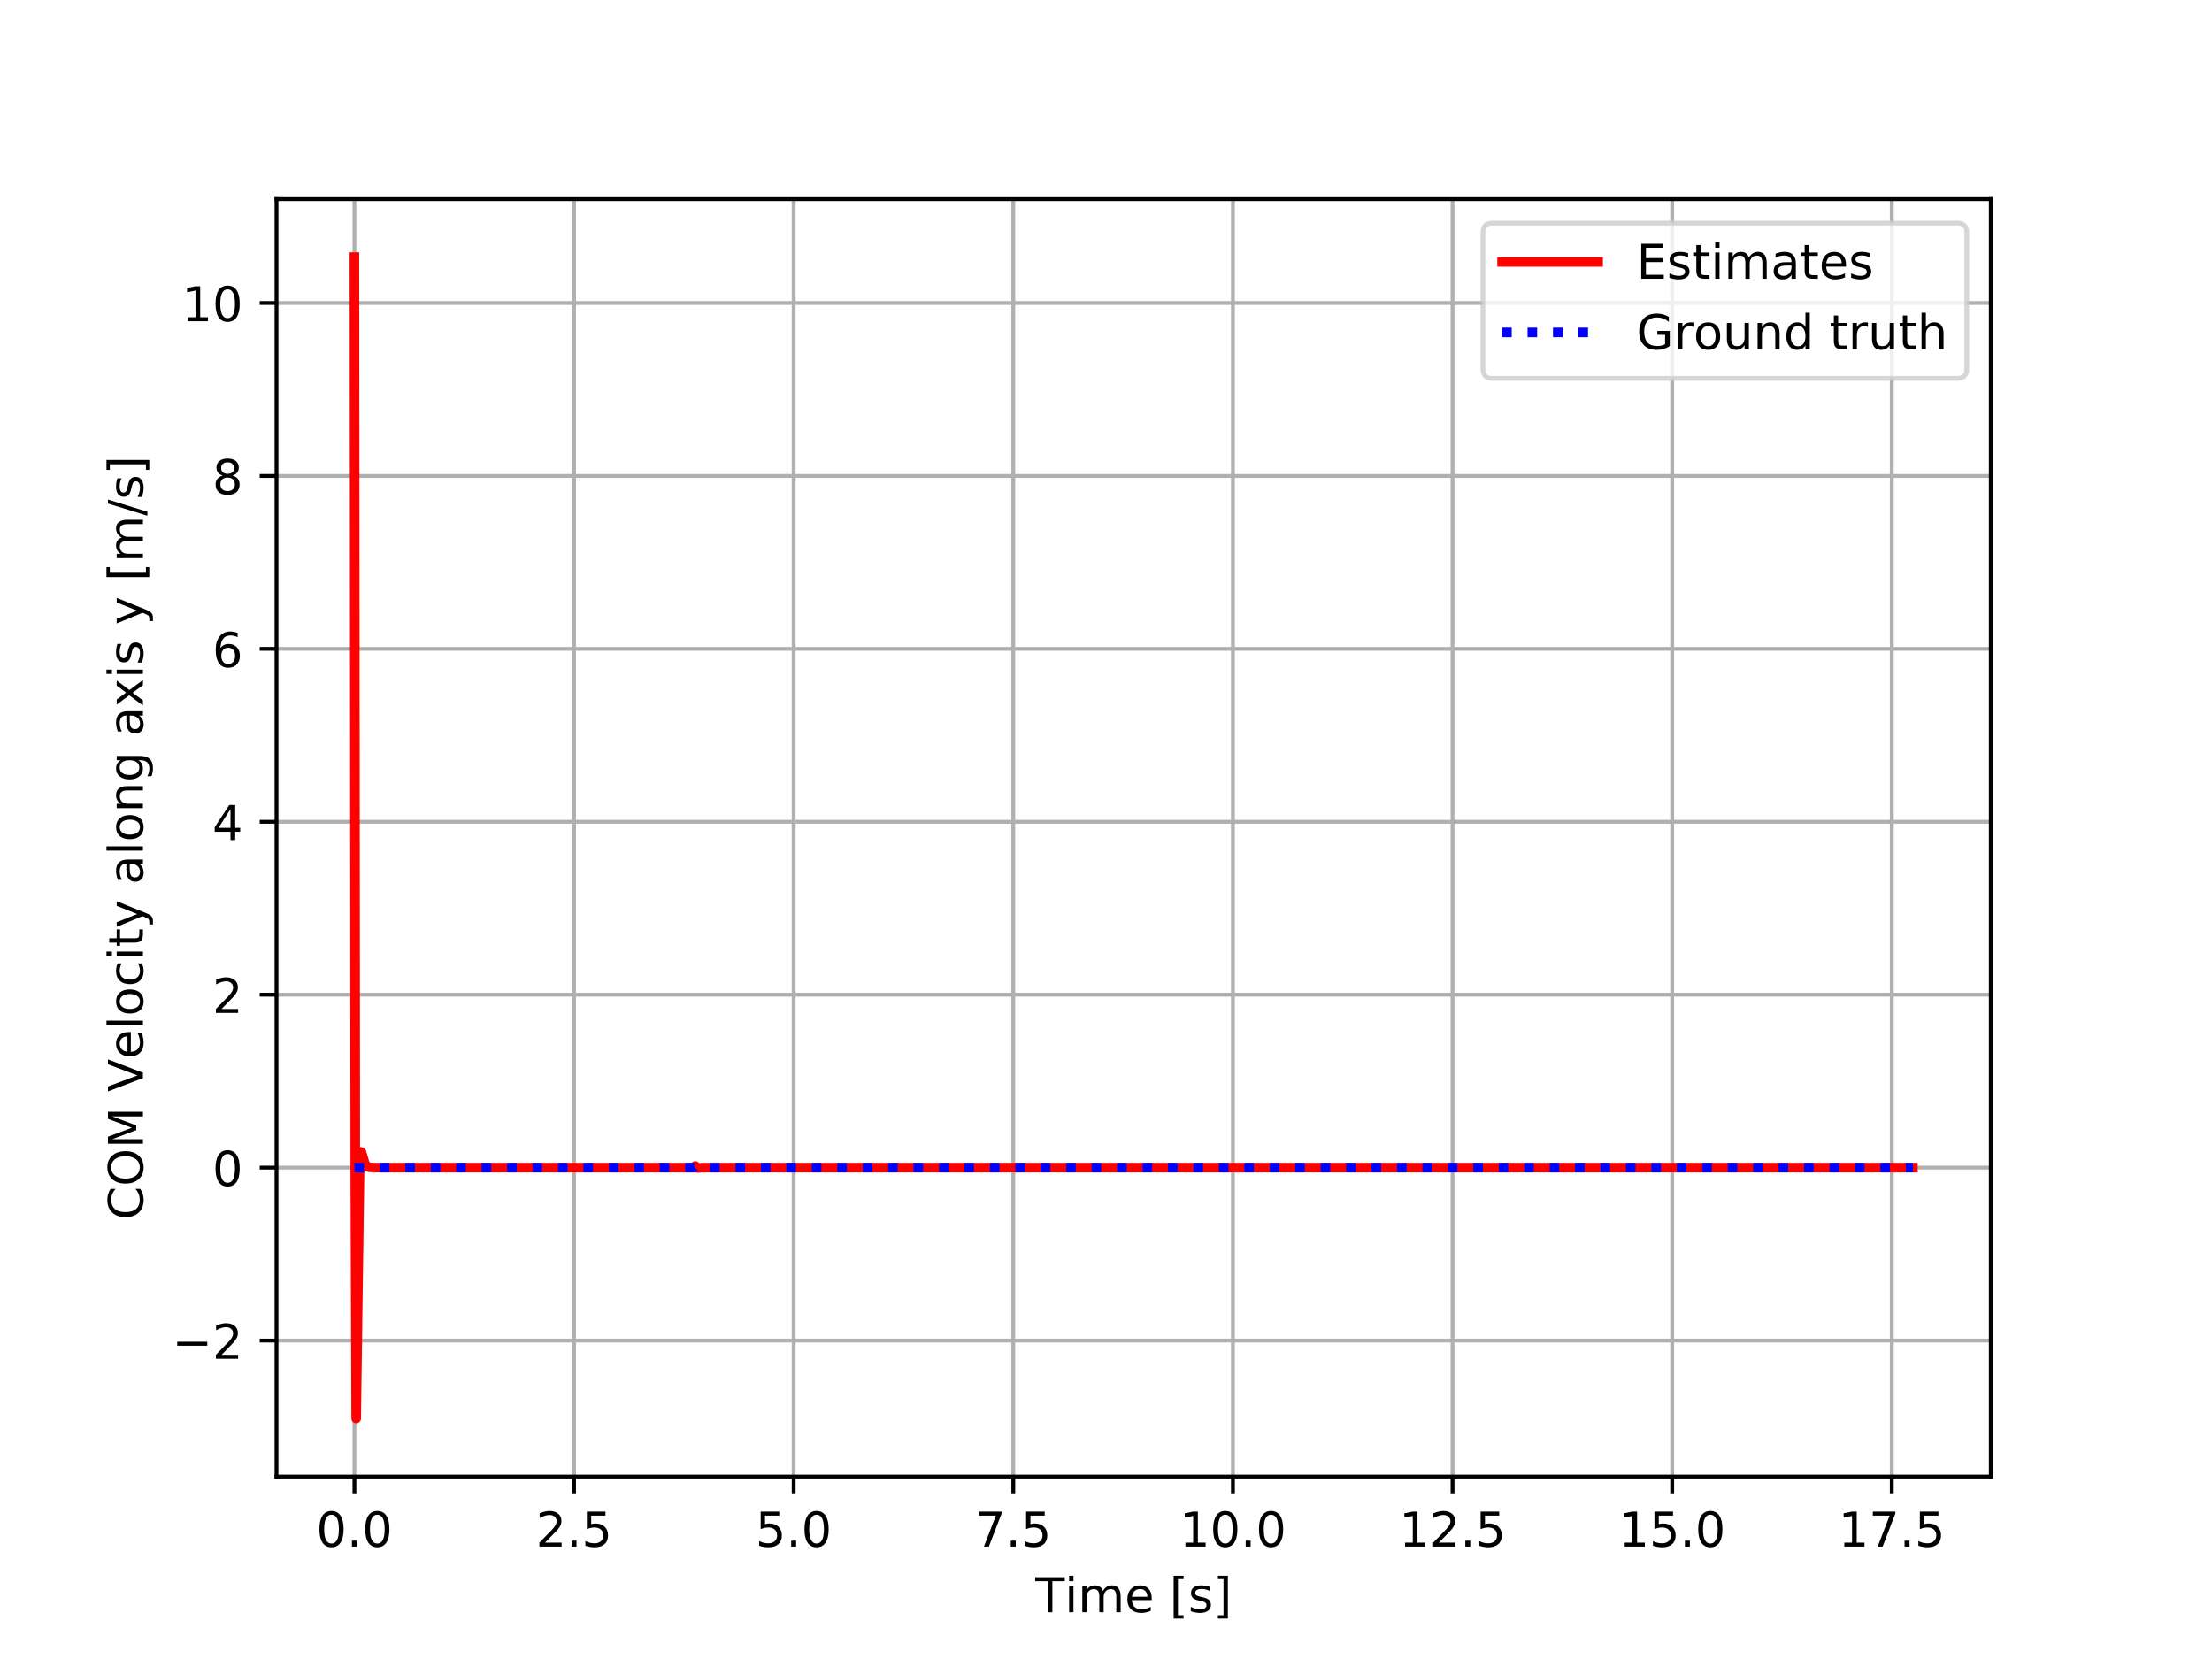 <?xml version="1.0" encoding="utf-8" standalone="no"?>
<!DOCTYPE svg PUBLIC "-//W3C//DTD SVG 1.1//EN"
  "http://www.w3.org/Graphics/SVG/1.1/DTD/svg11.dtd">
<!-- Created with matplotlib (https://matplotlib.org/) -->
<svg height="345.6pt" version="1.1" viewBox="0 0 460.8 345.6" width="460.8pt" xmlns="http://www.w3.org/2000/svg" xmlns:xlink="http://www.w3.org/1999/xlink">
 <defs>
  <style type="text/css">
*{stroke-linecap:butt;stroke-linejoin:round;}
  </style>
 </defs>
 <g id="figure_1">
  <g id="patch_1">
   <path d="M 0 345.6 
L 460.8 345.6 
L 460.8 0 
L 0 0 
z
" style="fill:#ffffff;"/>
  </g>
  <g id="axes_1">
   <g id="patch_2">
    <path d="M 57.6 307.584 
L 414.72 307.584 
L 414.72 41.472 
L 57.6 41.472 
z
" style="fill:#ffffff;"/>
   </g>
   <g id="PolyCollection_1">
    <path clip-path="url(#pd05fd0dced)" d="M 73.833 243.236 
L 73.833 243.236 
L 74.016 243.236 
L 74.199 243.236 
L 74.382 243.236 
L 74.565 243.236 
L 74.748 243.236 
L 74.931 243.236 
L 75.114 243.236 
L 75.297 243.236 
L 75.48 243.236 
L 75.663 243.236 
L 75.846 243.236 
L 76.029 243.236 
L 76.212 243.236 
L 76.395 243.236 
L 76.578 243.236 
L 76.761 243.236 
L 76.944 243.236 
L 77.127 243.236 
L 77.31 243.236 
L 77.493 243.236 
L 77.676 243.236 
L 77.859 243.236 
L 78.042 243.236 
L 78.225 243.236 
L 78.408 243.236 
L 78.591 243.236 
L 78.774 243.236 
L 78.957 243.236 
L 79.14 243.236 
L 79.323 243.236 
L 79.506 243.236 
L 79.689 243.236 
L 79.872 243.236 
L 80.055 243.236 
L 80.238 243.236 
L 80.421 243.236 
L 80.604 243.236 
L 80.787 243.236 
L 80.97 243.236 
L 81.153 243.236 
L 81.336 243.236 
L 81.519 243.236 
L 81.702 243.236 
L 81.885 243.236 
L 82.068 243.236 
L 82.251 243.236 
L 82.434 243.236 
L 82.617 243.236 
L 82.8 243.236 
L 82.983 243.236 
L 83.166 243.236 
L 83.349 243.236 
L 83.532 243.236 
L 83.715 243.236 
L 83.898 243.236 
L 84.081 243.236 
L 84.264 243.236 
L 84.447 243.236 
L 84.63 243.236 
L 84.813 243.236 
L 84.996 243.236 
L 85.179 243.236 
L 85.362 243.236 
L 85.545 243.236 
L 85.728 243.236 
L 85.911 243.236 
L 86.094 243.236 
L 86.277 243.236 
L 86.46 243.236 
L 86.643 243.236 
L 86.826 243.236 
L 87.009 243.236 
L 87.192 243.236 
L 87.375 243.236 
L 87.558 243.236 
L 87.741 243.236 
L 87.924 243.236 
L 88.107 243.236 
L 88.29 243.236 
L 88.473 243.236 
L 88.656 243.236 
L 88.839 243.236 
L 89.022 243.236 
L 89.205 243.236 
L 89.388 243.236 
L 89.571 243.236 
L 89.754 243.236 
L 89.937 243.236 
L 90.12 243.236 
L 90.303 243.236 
L 90.486 243.236 
L 90.669 243.236 
L 90.852 243.236 
L 91.035 243.236 
L 91.218 243.236 
L 91.401 243.236 
L 91.584 243.236 
L 91.767 243.236 
L 91.95 243.236 
L 92.133 243.236 
L 92.316 243.236 
L 92.499 243.236 
L 92.682 243.236 
L 92.865 243.236 
L 93.048 243.236 
L 93.231 243.236 
L 93.414 243.236 
L 93.597 243.236 
L 93.78 243.236 
L 93.964 243.236 
L 94.147 243.236 
L 94.33 243.236 
L 94.513 243.236 
L 94.696 243.236 
L 94.879 243.236 
L 95.062 243.236 
L 95.245 243.236 
L 95.428 243.236 
L 95.611 243.236 
L 95.794 243.236 
L 95.977 243.236 
L 96.16 243.236 
L 96.343 243.236 
L 96.526 243.236 
L 96.709 243.236 
L 96.892 243.236 
L 97.075 243.236 
L 97.258 243.236 
L 97.441 243.236 
L 97.624 243.236 
L 97.807 243.236 
L 97.99 243.236 
L 98.173 243.236 
L 98.356 243.236 
L 98.539 243.236 
L 98.722 243.236 
L 98.905 243.236 
L 99.088 243.236 
L 99.271 243.236 
L 99.454 243.236 
L 99.637 243.236 
L 99.82 243.236 
L 100.003 243.236 
L 100.186 243.236 
L 100.369 243.236 
L 100.552 243.236 
L 100.735 243.236 
L 100.918 243.236 
L 101.101 243.236 
L 101.284 243.236 
L 101.467 243.236 
L 101.65 243.236 
L 101.833 243.236 
L 102.016 243.236 
L 102.199 243.236 
L 102.382 243.236 
L 102.565 243.236 
L 102.748 243.236 
L 102.931 243.236 
L 103.114 243.236 
L 103.297 243.236 
L 103.48 243.236 
L 103.663 243.236 
L 103.846 243.236 
L 104.029 243.236 
L 104.212 243.236 
L 104.395 243.236 
L 104.578 243.236 
L 104.761 243.236 
L 104.944 243.236 
L 105.127 243.236 
L 105.31 243.236 
L 105.493 243.236 
L 105.676 243.236 
L 105.859 243.236 
L 106.042 243.236 
L 106.225 243.236 
L 106.408 243.236 
L 106.591 243.236 
L 106.774 243.236 
L 106.957 243.236 
L 107.14 243.236 
L 107.323 243.236 
L 107.506 243.236 
L 107.689 243.236 
L 107.872 243.236 
L 108.055 243.236 
L 108.238 243.236 
L 108.421 243.236 
L 108.604 243.236 
L 108.787 243.236 
L 108.97 243.236 
L 109.153 243.236 
L 109.336 243.236 
L 109.519 243.236 
L 109.702 243.236 
L 109.885 243.236 
L 110.068 243.236 
L 110.251 243.236 
L 110.434 243.236 
L 110.617 243.236 
L 110.8 243.236 
L 110.983 243.236 
L 111.166 243.236 
L 111.349 243.236 
L 111.532 243.236 
L 111.715 243.236 
L 111.898 243.236 
L 112.081 243.236 
L 112.264 243.236 
L 112.447 243.236 
L 112.63 243.236 
L 112.813 243.236 
L 112.996 243.236 
L 113.179 243.236 
L 113.362 243.236 
L 113.545 243.236 
L 113.728 243.236 
L 113.911 243.236 
L 114.094 243.236 
L 114.277 243.236 
L 114.46 243.236 
L 114.643 243.236 
L 114.826 243.236 
L 115.009 243.236 
L 115.192 243.236 
L 115.375 243.236 
L 115.558 243.236 
L 115.741 243.236 
L 115.924 243.236 
L 116.107 243.236 
L 116.29 243.236 
L 116.473 243.236 
L 116.656 243.236 
L 116.839 243.236 
L 117.022 243.236 
L 117.205 243.236 
L 117.388 243.236 
L 117.571 243.236 
L 117.754 243.236 
L 117.937 243.236 
L 118.12 243.236 
L 118.303 243.236 
L 118.486 243.236 
L 118.669 243.236 
L 118.852 243.236 
L 119.035 243.236 
L 119.218 243.236 
L 119.401 243.236 
L 119.584 243.236 
L 119.768 243.236 
L 119.951 243.236 
L 120.134 243.236 
L 120.317 243.236 
L 120.5 243.236 
L 120.683 243.236 
L 120.866 243.236 
L 121.049 243.236 
L 121.232 243.236 
L 121.415 243.236 
L 121.598 243.236 
L 121.781 243.236 
L 121.964 243.236 
L 122.147 243.236 
L 122.33 243.236 
L 122.513 243.236 
L 122.696 243.236 
L 122.879 243.236 
L 123.062 243.236 
L 123.245 243.236 
L 123.428 243.236 
L 123.611 243.236 
L 123.794 243.236 
L 123.977 243.236 
L 124.16 243.236 
L 124.343 243.236 
L 124.526 243.236 
L 124.709 243.236 
L 124.892 243.236 
L 125.075 243.236 
L 125.258 243.236 
L 125.441 243.236 
L 125.624 243.236 
L 125.807 243.236 
L 125.99 243.236 
L 126.173 243.236 
L 126.356 243.236 
L 126.539 243.236 
L 126.722 243.236 
L 126.905 243.236 
L 127.088 243.236 
L 127.271 243.236 
L 127.454 243.236 
L 127.637 243.236 
L 127.82 243.236 
L 128.003 243.236 
L 128.186 243.236 
L 128.369 243.236 
L 128.552 243.236 
L 128.735 243.236 
L 128.918 243.236 
L 129.101 243.236 
L 129.284 243.236 
L 129.467 243.236 
L 129.65 243.236 
L 129.833 243.236 
L 130.016 243.236 
L 130.199 243.236 
L 130.382 243.236 
L 130.565 243.236 
L 130.748 243.236 
L 130.931 243.236 
L 131.114 243.236 
L 131.297 243.236 
L 131.48 243.236 
L 131.663 243.236 
L 131.846 243.236 
L 132.029 243.236 
L 132.212 243.236 
L 132.395 243.236 
L 132.578 243.236 
L 132.761 243.236 
L 132.944 243.236 
L 133.127 243.236 
L 133.31 243.236 
L 133.493 243.236 
L 133.676 243.236 
L 133.859 243.236 
L 134.042 243.236 
L 134.225 243.236 
L 134.408 243.236 
L 134.591 243.236 
L 134.774 243.236 
L 134.957 243.236 
L 135.14 243.236 
L 135.323 243.236 
L 135.506 243.236 
L 135.689 243.236 
L 135.872 243.236 
L 136.055 243.236 
L 136.238 243.236 
L 136.421 243.236 
L 136.604 243.236 
L 136.787 243.236 
L 136.97 243.236 
L 137.153 243.236 
L 137.336 243.236 
L 137.519 243.236 
L 137.702 243.236 
L 137.885 243.236 
L 138.068 243.236 
L 138.251 243.236 
L 138.434 243.236 
L 138.617 243.236 
L 138.8 243.236 
L 138.983 243.236 
L 139.166 243.236 
L 139.349 243.236 
L 139.532 243.236 
L 139.715 243.236 
L 139.898 243.236 
L 140.081 243.236 
L 140.264 243.236 
L 140.447 243.236 
L 140.63 243.236 
L 140.813 243.236 
L 140.996 243.236 
L 141.179 243.236 
L 141.362 243.236 
L 141.545 243.236 
L 141.728 243.236 
L 141.911 243.236 
L 142.094 243.236 
L 142.277 243.236 
L 142.46 243.236 
L 142.643 243.236 
L 142.826 243.236 
L 143.009 243.236 
L 143.192 243.236 
L 143.375 243.236 
L 143.558 243.236 
L 143.741 243.236 
L 143.924 243.236 
L 144.107 243.236 
L 144.29 243.236 
L 144.473 243.236 
L 144.656 243.236 
L 144.839 243.085 
L 145.022 243.236 
L 145.205 243.236 
L 145.388 243.236 
L 145.571 243.236 
L 145.755 243.233 
L 145.938 243.236 
L 146.121 243.236 
L 146.304 243.236 
L 146.487 243.236 
L 146.67 243.236 
L 146.853 243.236 
L 147.036 243.236 
L 147.219 243.236 
L 147.402 243.236 
L 147.585 243.236 
L 147.768 243.236 
L 147.951 243.236 
L 148.134 243.236 
L 148.317 243.236 
L 148.5 243.236 
L 148.683 243.236 
L 148.866 243.236 
L 149.049 243.236 
L 149.232 243.236 
L 149.415 243.236 
L 149.598 243.236 
L 149.781 243.236 
L 149.964 243.236 
L 150.147 243.236 
L 150.33 243.236 
L 150.513 243.236 
L 150.696 243.236 
L 150.879 243.236 
L 151.062 243.236 
L 151.245 243.236 
L 151.428 243.236 
L 151.611 243.236 
L 151.794 243.236 
L 151.977 243.236 
L 152.16 243.236 
L 152.343 243.236 
L 152.526 243.236 
L 152.709 243.236 
L 152.892 243.236 
L 153.075 243.236 
L 153.258 243.236 
L 153.441 243.236 
L 153.624 243.236 
L 153.807 243.236 
L 153.99 243.236 
L 154.173 243.236 
L 154.356 243.236 
L 154.539 243.236 
L 154.722 243.236 
L 154.905 243.236 
L 155.088 243.236 
L 155.271 243.236 
L 155.454 243.236 
L 155.637 243.236 
L 155.82 243.236 
L 156.003 243.236 
L 156.186 243.236 
L 156.369 243.236 
L 156.552 243.236 
L 156.735 243.236 
L 156.918 243.236 
L 157.101 243.236 
L 157.284 243.236 
L 157.467 243.236 
L 157.65 243.236 
L 157.833 243.236 
L 158.016 243.236 
L 158.199 243.236 
L 158.382 243.236 
L 158.565 243.236 
L 158.748 243.236 
L 158.931 243.236 
L 159.114 243.236 
L 159.297 243.236 
L 159.48 243.236 
L 159.663 243.236 
L 159.846 243.236 
L 160.029 243.236 
L 160.212 243.236 
L 160.395 243.236 
L 160.578 243.236 
L 160.761 243.236 
L 160.944 243.236 
L 161.127 243.236 
L 161.31 243.236 
L 161.493 243.236 
L 161.676 243.236 
L 161.859 243.236 
L 162.042 243.236 
L 162.225 243.236 
L 162.408 243.236 
L 162.591 243.236 
L 162.774 243.236 
L 162.957 243.236 
L 163.14 243.236 
L 163.323 243.236 
L 163.506 243.236 
L 163.689 243.236 
L 163.872 243.236 
L 164.055 243.236 
L 164.238 243.236 
L 164.421 243.236 
L 164.604 243.236 
L 164.787 243.236 
L 164.97 243.236 
L 165.153 243.236 
L 165.336 243.236 
L 165.519 243.236 
L 165.702 243.236 
L 165.885 243.236 
L 166.068 243.236 
L 166.251 243.236 
L 166.434 243.236 
L 166.617 243.236 
L 166.8 243.236 
L 166.983 243.236 
L 167.166 243.236 
L 167.349 243.236 
L 167.532 243.236 
L 167.715 243.236 
L 167.898 243.236 
L 168.081 243.236 
L 168.264 243.236 
L 168.447 243.236 
L 168.63 243.236 
L 168.813 243.236 
L 168.996 243.236 
L 169.179 243.236 
L 169.362 243.236 
L 169.545 243.236 
L 169.728 243.236 
L 169.911 243.236 
L 170.094 243.236 
L 170.277 243.236 
L 170.46 243.236 
L 170.643 243.236 
L 170.826 243.236 
L 171.009 243.236 
L 171.192 243.236 
L 171.375 243.236 
L 171.559 243.236 
L 171.742 243.236 
L 171.925 243.236 
L 172.108 243.236 
L 172.291 243.236 
L 172.474 243.236 
L 172.657 243.236 
L 172.84 243.236 
L 173.023 243.236 
L 173.206 243.236 
L 173.389 243.236 
L 173.572 243.236 
L 173.755 243.236 
L 173.938 243.236 
L 174.121 243.236 
L 174.304 243.236 
L 174.487 243.236 
L 174.67 243.236 
L 174.853 243.236 
L 175.036 243.236 
L 175.219 243.236 
L 175.402 243.236 
L 175.585 243.236 
L 175.768 243.236 
L 175.951 243.236 
L 176.134 243.236 
L 176.317 243.236 
L 176.5 243.236 
L 176.683 243.236 
L 176.866 243.236 
L 177.049 243.236 
L 177.232 243.236 
L 177.415 243.236 
L 177.598 243.236 
L 177.781 243.236 
L 177.964 243.236 
L 178.147 243.236 
L 178.33 243.236 
L 178.513 243.236 
L 178.696 243.236 
L 178.879 243.236 
L 179.062 243.236 
L 179.245 243.236 
L 179.428 243.236 
L 179.611 243.236 
L 179.794 243.236 
L 179.977 243.236 
L 180.16 243.236 
L 180.343 243.236 
L 180.526 243.236 
L 180.709 243.236 
L 180.892 243.236 
L 181.075 243.236 
L 181.258 243.236 
L 181.441 243.236 
L 181.624 243.236 
L 181.807 243.236 
L 181.99 243.236 
L 182.173 243.236 
L 182.356 243.236 
L 182.539 243.236 
L 182.722 243.236 
L 182.905 243.236 
L 183.088 243.236 
L 183.271 243.236 
L 183.454 243.236 
L 183.637 243.236 
L 183.82 243.236 
L 184.003 243.236 
L 184.186 243.236 
L 184.369 243.236 
L 184.552 243.236 
L 184.735 243.236 
L 184.918 243.236 
L 185.101 243.236 
L 185.284 243.236 
L 185.467 243.236 
L 185.65 243.236 
L 185.833 243.236 
L 186.016 243.236 
L 186.199 243.236 
L 186.382 243.236 
L 186.565 243.236 
L 186.748 243.236 
L 186.931 243.236 
L 187.114 243.236 
L 187.297 243.236 
L 187.48 243.236 
L 187.663 243.236 
L 187.846 243.236 
L 188.029 243.236 
L 188.212 243.236 
L 188.395 243.236 
L 188.578 243.236 
L 188.761 243.236 
L 188.944 243.236 
L 189.127 243.236 
L 189.31 243.236 
L 189.493 243.236 
L 189.676 243.236 
L 189.859 243.236 
L 190.042 243.236 
L 190.225 243.236 
L 190.408 243.236 
L 190.591 243.236 
L 190.774 243.236 
L 190.957 243.236 
L 191.14 243.236 
L 191.323 243.236 
L 191.506 243.236 
L 191.689 243.236 
L 191.872 243.236 
L 192.055 243.236 
L 192.238 243.236 
L 192.421 243.236 
L 192.604 243.236 
L 192.787 243.236 
L 192.97 243.236 
L 193.153 243.236 
L 193.336 243.236 
L 193.519 243.236 
L 193.702 243.236 
L 193.885 243.236 
L 194.068 243.236 
L 194.251 243.236 
L 194.434 243.236 
L 194.617 243.236 
L 194.8 243.236 
L 194.983 243.236 
L 195.166 243.236 
L 195.349 243.236 
L 195.532 243.236 
L 195.715 243.236 
L 195.898 243.236 
L 196.081 243.236 
L 196.264 243.236 
L 196.447 243.236 
L 196.63 243.236 
L 196.813 243.236 
L 196.996 243.236 
L 197.179 243.236 
L 197.363 243.236 
L 197.546 243.236 
L 197.729 243.236 
L 197.912 243.236 
L 198.095 243.236 
L 198.278 243.236 
L 198.461 243.236 
L 198.644 243.236 
L 198.827 243.236 
L 199.01 243.236 
L 199.193 243.236 
L 199.376 243.236 
L 199.559 243.236 
L 199.742 243.236 
L 199.925 243.236 
L 200.108 243.236 
L 200.291 243.236 
L 200.474 243.236 
L 200.657 243.236 
L 200.84 243.236 
L 201.023 243.236 
L 201.206 243.236 
L 201.389 243.236 
L 201.572 243.236 
L 201.755 243.236 
L 201.938 243.236 
L 202.121 243.236 
L 202.304 243.236 
L 202.487 243.236 
L 202.67 243.236 
L 202.853 243.236 
L 203.036 243.236 
L 203.219 243.236 
L 203.402 243.236 
L 203.585 243.236 
L 203.768 243.236 
L 203.951 243.236 
L 204.134 243.236 
L 204.317 243.236 
L 204.5 243.236 
L 204.683 243.236 
L 204.866 243.236 
L 205.049 243.236 
L 205.232 243.236 
L 205.415 243.236 
L 205.598 243.236 
L 205.781 243.236 
L 205.964 243.236 
L 206.147 243.236 
L 206.33 243.236 
L 206.513 243.236 
L 206.696 243.236 
L 206.879 243.236 
L 207.062 243.236 
L 207.245 243.236 
L 207.428 243.236 
L 207.611 243.236 
L 207.794 243.236 
L 207.977 243.236 
L 208.16 243.236 
L 208.343 243.236 
L 208.526 243.236 
L 208.709 243.236 
L 208.892 243.236 
L 209.075 243.236 
L 209.258 243.236 
L 209.441 243.236 
L 209.624 243.236 
L 209.807 243.236 
L 209.99 243.236 
L 210.173 243.236 
L 210.356 243.236 
L 210.539 243.236 
L 210.722 243.236 
L 210.905 243.236 
L 211.088 243.236 
L 211.271 243.236 
L 211.454 243.236 
L 211.637 243.236 
L 211.82 243.236 
L 212.003 243.236 
L 212.186 243.236 
L 212.369 243.236 
L 212.552 243.236 
L 212.735 243.236 
L 212.918 243.236 
L 213.101 243.236 
L 213.284 243.236 
L 213.467 243.236 
L 213.65 243.236 
L 213.833 243.236 
L 214.016 243.236 
L 214.199 243.236 
L 214.382 243.236 
L 214.565 243.236 
L 214.748 243.236 
L 214.931 243.236 
L 215.114 243.236 
L 215.297 243.236 
L 215.48 243.236 
L 215.663 243.236 
L 215.846 243.236 
L 216.029 243.236 
L 216.212 243.236 
L 216.395 243.236 
L 216.578 243.236 
L 216.761 243.236 
L 216.944 243.236 
L 217.127 243.236 
L 217.31 243.236 
L 217.493 243.236 
L 217.676 243.236 
L 217.859 243.236 
L 218.042 243.236 
L 218.225 243.236 
L 218.408 243.236 
L 218.591 243.236 
L 218.774 243.236 
L 218.957 243.236 
L 219.14 243.236 
L 219.323 243.236 
L 219.506 243.236 
L 219.689 243.236 
L 219.872 243.236 
L 220.055 243.236 
L 220.238 243.236 
L 220.421 243.236 
L 220.604 243.236 
L 220.787 243.236 
L 220.97 243.236 
L 221.153 243.236 
L 221.336 243.236 
L 221.519 243.236 
L 221.702 243.236 
L 221.885 243.236 
L 222.068 243.236 
L 222.251 243.236 
L 222.434 243.236 
L 222.617 243.236 
L 222.8 243.236 
L 222.983 243.236 
L 223.166 243.236 
L 223.35 243.236 
L 223.533 243.236 
L 223.716 243.236 
L 223.899 243.236 
L 224.082 243.236 
L 224.265 243.236 
L 224.448 243.236 
L 224.631 243.236 
L 224.814 243.236 
L 224.997 243.236 
L 225.18 243.236 
L 225.363 243.236 
L 225.546 243.236 
L 225.729 243.236 
L 225.912 243.236 
L 226.095 243.236 
L 226.278 243.236 
L 226.461 243.236 
L 226.644 243.236 
L 226.827 243.236 
L 227.01 243.236 
L 227.193 243.236 
L 227.376 243.236 
L 227.559 243.236 
L 227.742 243.236 
L 227.925 243.236 
L 228.108 243.236 
L 228.291 243.236 
L 228.474 243.236 
L 228.657 243.236 
L 228.84 243.236 
L 229.023 243.236 
L 229.206 243.236 
L 229.389 243.236 
L 229.572 243.236 
L 229.755 243.236 
L 229.938 243.236 
L 230.121 243.236 
L 230.304 243.236 
L 230.487 243.236 
L 230.67 243.236 
L 230.853 243.236 
L 231.036 243.236 
L 231.219 243.236 
L 231.402 243.236 
L 231.585 243.236 
L 231.768 243.236 
L 231.951 243.236 
L 232.134 243.236 
L 232.317 243.236 
L 232.5 243.236 
L 232.683 243.236 
L 232.866 243.236 
L 233.049 243.236 
L 233.232 243.236 
L 233.415 243.236 
L 233.598 243.236 
L 233.781 243.236 
L 233.964 243.236 
L 234.147 243.236 
L 234.33 243.236 
L 234.513 243.236 
L 234.696 243.236 
L 234.879 243.236 
L 235.062 243.236 
L 235.245 243.236 
L 235.428 243.236 
L 235.611 243.236 
L 235.794 243.236 
L 235.977 243.236 
L 236.16 243.236 
L 236.343 243.236 
L 236.526 243.236 
L 236.709 243.236 
L 236.892 243.236 
L 237.075 243.236 
L 237.258 243.236 
L 237.441 243.236 
L 237.624 243.236 
L 237.807 243.236 
L 237.99 243.236 
L 238.173 243.236 
L 238.356 243.236 
L 238.539 243.236 
L 238.722 243.236 
L 238.905 243.236 
L 239.088 243.236 
L 239.271 243.236 
L 239.454 243.236 
L 239.637 243.236 
L 239.82 243.236 
L 240.003 243.236 
L 240.186 243.236 
L 240.369 243.236 
L 240.552 243.236 
L 240.735 243.236 
L 240.918 243.236 
L 241.101 243.236 
L 241.284 243.236 
L 241.467 243.236 
L 241.65 243.236 
L 241.833 243.236 
L 242.016 243.236 
L 242.199 243.236 
L 242.382 243.236 
L 242.565 243.236 
L 242.748 243.236 
L 242.931 243.236 
L 243.114 243.236 
L 243.297 243.236 
L 243.48 243.236 
L 243.663 243.236 
L 243.846 243.236 
L 244.029 243.236 
L 244.212 243.236 
L 244.395 243.236 
L 244.578 243.236 
L 244.761 243.236 
L 244.944 243.236 
L 245.127 243.236 
L 245.31 243.236 
L 245.493 243.236 
L 245.676 243.236 
L 245.859 243.236 
L 246.042 243.236 
L 246.225 243.236 
L 246.408 243.236 
L 246.591 243.236 
L 246.774 243.236 
L 246.957 243.236 
L 247.14 243.236 
L 247.323 243.236 
L 247.506 243.236 
L 247.689 243.236 
L 247.872 243.236 
L 248.055 243.236 
L 248.238 243.236 
L 248.421 243.236 
L 248.604 243.236 
L 248.787 243.236 
L 248.97 243.236 
L 249.154 243.236 
L 249.337 243.236 
L 249.52 243.236 
L 249.703 243.236 
L 249.886 243.236 
L 250.069 243.236 
L 250.252 243.236 
L 250.435 243.236 
L 250.618 243.236 
L 250.801 243.236 
L 250.984 243.236 
L 251.167 243.236 
L 251.35 243.236 
L 251.533 243.236 
L 251.716 243.236 
L 251.899 243.236 
L 252.082 243.236 
L 252.265 243.236 
L 252.448 243.236 
L 252.631 243.236 
L 252.814 243.236 
L 252.997 243.236 
L 253.18 243.236 
L 253.363 243.236 
L 253.546 243.236 
L 253.729 243.236 
L 253.912 243.236 
L 254.095 243.236 
L 254.278 243.236 
L 254.461 243.236 
L 254.644 243.236 
L 254.827 243.236 
L 255.01 243.236 
L 255.193 243.236 
L 255.376 243.236 
L 255.559 243.236 
L 255.742 243.236 
L 255.925 243.236 
L 256.108 243.236 
L 256.291 243.236 
L 256.474 243.236 
L 256.657 243.236 
L 256.84 243.236 
L 257.023 243.236 
L 257.206 243.236 
L 257.389 243.236 
L 257.572 243.236 
L 257.755 243.236 
L 257.938 243.236 
L 258.121 243.236 
L 258.304 243.236 
L 258.487 243.236 
L 258.67 243.236 
L 258.853 243.236 
L 259.036 243.236 
L 259.219 243.236 
L 259.402 243.236 
L 259.585 243.236 
L 259.768 243.236 
L 259.951 243.236 
L 260.134 243.236 
L 260.317 243.236 
L 260.5 243.236 
L 260.683 243.236 
L 260.866 243.236 
L 261.049 243.236 
L 261.232 243.236 
L 261.415 243.236 
L 261.598 243.236 
L 261.781 243.236 
L 261.964 243.236 
L 262.147 243.236 
L 262.33 243.236 
L 262.513 243.236 
L 262.696 243.236 
L 262.879 243.236 
L 263.062 243.236 
L 263.245 243.236 
L 263.428 243.236 
L 263.611 243.236 
L 263.794 243.236 
L 263.977 243.236 
L 264.16 243.236 
L 264.343 243.236 
L 264.526 243.236 
L 264.709 243.236 
L 264.892 243.236 
L 265.075 243.236 
L 265.258 243.236 
L 265.441 243.236 
L 265.624 243.236 
L 265.807 243.236 
L 265.99 243.236 
L 266.173 243.236 
L 266.356 243.236 
L 266.539 243.236 
L 266.722 243.236 
L 266.905 243.236 
L 267.088 243.236 
L 267.271 243.236 
L 267.454 243.236 
L 267.637 243.236 
L 267.82 243.236 
L 268.003 243.236 
L 268.186 243.236 
L 268.369 243.236 
L 268.552 243.236 
L 268.735 243.236 
L 268.918 243.236 
L 269.101 243.236 
L 269.284 243.236 
L 269.467 243.236 
L 269.65 243.236 
L 269.833 243.236 
L 270.016 243.236 
L 270.199 243.236 
L 270.382 243.236 
L 270.565 243.236 
L 270.748 243.236 
L 270.931 243.236 
L 271.114 243.236 
L 271.297 243.236 
L 271.48 243.236 
L 271.663 243.236 
L 271.846 243.236 
L 272.029 243.236 
L 272.212 243.236 
L 272.395 243.236 
L 272.578 243.236 
L 272.761 243.236 
L 272.944 243.236 
L 273.127 243.236 
L 273.31 243.236 
L 273.493 243.236 
L 273.676 243.236 
L 273.859 243.236 
L 274.042 243.236 
L 274.225 243.236 
L 274.408 243.236 
L 274.591 243.236 
L 274.774 243.236 
L 274.957 243.236 
L 275.141 243.236 
L 275.324 243.236 
L 275.507 243.236 
L 275.69 243.236 
L 275.873 243.236 
L 276.056 243.236 
L 276.239 243.236 
L 276.422 243.236 
L 276.605 243.236 
L 276.788 243.236 
L 276.971 243.236 
L 277.154 243.236 
L 277.337 243.236 
L 277.52 243.236 
L 277.703 243.236 
L 277.886 243.236 
L 278.069 243.236 
L 278.252 243.236 
L 278.435 243.236 
L 278.618 243.236 
L 278.801 243.236 
L 278.984 243.236 
L 279.167 243.236 
L 279.35 243.236 
L 279.533 243.236 
L 279.716 243.236 
L 279.899 243.236 
L 280.082 243.236 
L 280.265 243.236 
L 280.448 243.236 
L 280.631 243.236 
L 280.814 243.236 
L 280.997 243.236 
L 281.18 243.236 
L 281.363 243.236 
L 281.546 243.236 
L 281.729 243.236 
L 281.912 243.236 
L 282.095 243.236 
L 282.278 243.236 
L 282.461 243.236 
L 282.644 243.236 
L 282.827 243.236 
L 283.01 243.236 
L 283.193 243.236 
L 283.376 243.236 
L 283.559 243.236 
L 283.742 243.236 
L 283.925 243.236 
L 284.108 243.236 
L 284.291 243.236 
L 284.474 243.236 
L 284.657 243.236 
L 284.84 243.236 
L 285.023 243.236 
L 285.206 243.236 
L 285.389 243.236 
L 285.572 243.236 
L 285.755 243.236 
L 285.938 243.236 
L 286.121 243.236 
L 286.304 243.236 
L 286.487 243.236 
L 286.67 243.236 
L 286.853 243.236 
L 287.036 243.236 
L 287.219 243.236 
L 287.402 243.236 
L 287.585 243.236 
L 287.768 243.236 
L 287.951 243.236 
L 288.134 243.236 
L 288.317 243.236 
L 288.5 243.236 
L 288.683 243.236 
L 288.866 243.236 
L 289.049 243.236 
L 289.232 243.236 
L 289.415 243.236 
L 289.598 243.236 
L 289.781 243.236 
L 289.964 243.236 
L 290.147 243.236 
L 290.33 243.236 
L 290.513 243.236 
L 290.696 243.236 
L 290.879 243.236 
L 291.062 243.236 
L 291.245 243.236 
L 291.428 243.236 
L 291.611 243.236 
L 291.794 243.236 
L 291.977 243.236 
L 292.16 243.236 
L 292.343 243.236 
L 292.526 243.236 
L 292.709 243.236 
L 292.892 243.236 
L 293.075 243.236 
L 293.258 243.236 
L 293.441 243.236 
L 293.624 243.236 
L 293.807 243.236 
L 293.99 243.236 
L 294.173 243.236 
L 294.356 243.236 
L 294.539 243.236 
L 294.722 243.236 
L 294.905 243.236 
L 295.088 243.236 
L 295.271 243.236 
L 295.454 243.236 
L 295.637 243.236 
L 295.82 243.236 
L 296.003 243.236 
L 296.186 243.236 
L 296.369 243.236 
L 296.552 243.236 
L 296.735 243.236 
L 296.918 243.236 
L 297.101 243.236 
L 297.284 243.236 
L 297.467 243.236 
L 297.65 243.236 
L 297.833 243.236 
L 298.016 243.236 
L 298.199 243.236 
L 298.382 243.236 
L 298.565 243.236 
L 298.748 243.236 
L 298.931 243.236 
L 299.114 243.236 
L 299.297 243.236 
L 299.48 243.236 
L 299.663 243.236 
L 299.846 243.236 
L 300.029 243.236 
L 300.212 243.236 
L 300.395 243.236 
L 300.578 243.236 
L 300.761 243.236 
L 300.945 243.236 
L 301.128 243.236 
L 301.311 243.236 
L 301.494 243.236 
L 301.677 243.236 
L 301.86 243.236 
L 302.043 243.236 
L 302.226 243.236 
L 302.409 243.236 
L 302.592 243.236 
L 302.775 243.236 
L 302.958 243.236 
L 303.141 243.236 
L 303.324 243.236 
L 303.507 243.236 
L 303.69 243.236 
L 303.873 243.236 
L 304.056 243.236 
L 304.239 243.236 
L 304.422 243.236 
L 304.605 243.236 
L 304.788 243.236 
L 304.971 243.236 
L 305.154 243.236 
L 305.337 243.236 
L 305.52 243.236 
L 305.703 243.236 
L 305.886 243.236 
L 306.069 243.236 
L 306.252 243.236 
L 306.435 243.236 
L 306.618 243.236 
L 306.801 243.236 
L 306.984 243.236 
L 307.167 243.236 
L 307.35 243.236 
L 307.533 243.236 
L 307.716 243.236 
L 307.899 243.236 
L 308.082 243.236 
L 308.265 243.236 
L 308.448 243.236 
L 308.631 243.236 
L 308.814 243.236 
L 308.997 243.236 
L 309.18 243.236 
L 309.363 243.236 
L 309.546 243.236 
L 309.729 243.236 
L 309.912 243.236 
L 310.095 243.236 
L 310.278 243.236 
L 310.461 243.236 
L 310.644 243.236 
L 310.827 243.236 
L 311.01 243.236 
L 311.193 243.236 
L 311.376 243.236 
L 311.559 243.236 
L 311.742 243.236 
L 311.925 243.236 
L 312.108 243.236 
L 312.291 243.236 
L 312.474 243.236 
L 312.657 243.236 
L 312.84 243.236 
L 313.023 243.236 
L 313.206 243.236 
L 313.389 243.236 
L 313.572 243.236 
L 313.755 243.236 
L 313.938 243.236 
L 314.121 243.236 
L 314.304 243.236 
L 314.487 243.236 
L 314.67 243.236 
L 314.853 243.236 
L 315.036 243.236 
L 315.219 243.236 
L 315.402 243.236 
L 315.585 243.236 
L 315.768 243.236 
L 315.951 243.236 
L 316.134 243.236 
L 316.317 243.236 
L 316.5 243.236 
L 316.683 243.236 
L 316.866 243.236 
L 317.049 243.236 
L 317.232 243.236 
L 317.415 243.236 
L 317.598 243.236 
L 317.781 243.236 
L 317.964 243.236 
L 318.147 243.236 
L 318.33 243.236 
L 318.513 243.236 
L 318.696 243.236 
L 318.879 243.236 
L 319.062 243.236 
L 319.245 243.236 
L 319.428 243.236 
L 319.611 243.236 
L 319.794 243.236 
L 319.977 243.236 
L 320.16 243.236 
L 320.343 243.236 
L 320.526 243.236 
L 320.709 243.236 
L 320.892 243.236 
L 321.075 243.236 
L 321.258 243.236 
L 321.441 243.236 
L 321.624 243.236 
L 321.807 243.236 
L 321.99 243.236 
L 322.173 243.236 
L 322.356 243.236 
L 322.539 243.236 
L 322.722 243.236 
L 322.905 243.236 
L 323.088 243.236 
L 323.271 243.236 
L 323.454 243.236 
L 323.637 243.236 
L 323.82 243.236 
L 324.003 243.236 
L 324.186 243.236 
L 324.369 243.236 
L 324.552 243.236 
L 324.735 243.236 
L 324.918 243.236 
L 325.101 243.236 
L 325.284 243.236 
L 325.467 243.236 
L 325.65 243.236 
L 325.833 243.236 
L 326.016 243.236 
L 326.199 243.236 
L 326.382 243.236 
L 326.565 243.236 
L 326.749 243.236 
L 326.932 243.236 
L 327.115 243.236 
L 327.298 243.236 
L 327.481 243.236 
L 327.664 243.236 
L 327.847 243.236 
L 328.03 243.236 
L 328.213 243.236 
L 328.396 243.236 
L 328.579 243.236 
L 328.762 243.236 
L 328.945 243.236 
L 329.128 243.236 
L 329.311 243.236 
L 329.494 243.236 
L 329.677 243.236 
L 329.86 243.236 
L 330.043 243.236 
L 330.226 243.236 
L 330.409 243.236 
L 330.592 243.236 
L 330.775 243.236 
L 330.958 243.236 
L 331.141 243.236 
L 331.324 243.236 
L 331.507 243.236 
L 331.69 243.236 
L 331.873 243.236 
L 332.056 243.236 
L 332.239 243.236 
L 332.422 243.236 
L 332.605 243.236 
L 332.788 243.236 
L 332.971 243.236 
L 333.154 243.236 
L 333.337 243.236 
L 333.52 243.236 
L 333.703 243.236 
L 333.886 243.236 
L 334.069 243.236 
L 334.252 243.236 
L 334.435 243.236 
L 334.618 243.236 
L 334.801 243.236 
L 334.984 243.236 
L 335.167 243.236 
L 335.35 243.236 
L 335.533 243.236 
L 335.716 243.236 
L 335.899 243.236 
L 336.082 243.236 
L 336.265 243.236 
L 336.448 243.236 
L 336.631 243.236 
L 336.814 243.236 
L 336.997 243.236 
L 337.18 243.236 
L 337.363 243.236 
L 337.546 243.236 
L 337.729 243.236 
L 337.912 243.236 
L 338.095 243.236 
L 338.278 243.236 
L 338.461 243.236 
L 338.644 243.236 
L 338.827 243.236 
L 339.01 243.236 
L 339.193 243.236 
L 339.376 243.236 
L 339.559 243.236 
L 339.742 243.236 
L 339.925 243.236 
L 340.108 243.236 
L 340.291 243.236 
L 340.474 243.236 
L 340.657 243.236 
L 340.84 243.236 
L 341.023 243.236 
L 341.206 243.236 
L 341.389 243.236 
L 341.572 243.236 
L 341.755 243.236 
L 341.938 243.236 
L 342.121 243.236 
L 342.304 243.236 
L 342.487 243.236 
L 342.67 243.236 
L 342.853 243.236 
L 343.036 243.236 
L 343.219 243.236 
L 343.402 243.236 
L 343.585 243.236 
L 343.768 243.236 
L 343.951 243.236 
L 344.134 243.236 
L 344.317 243.236 
L 344.5 243.236 
L 344.683 243.236 
L 344.866 243.236 
L 345.049 243.236 
L 345.232 243.236 
L 345.415 243.236 
L 345.598 243.236 
L 345.781 243.236 
L 345.964 243.236 
L 346.147 243.236 
L 346.33 243.236 
L 346.513 243.236 
L 346.696 243.236 
L 346.879 243.236 
L 347.062 243.236 
L 347.245 243.236 
L 347.428 243.236 
L 347.611 243.236 
L 347.794 243.236 
L 347.977 243.236 
L 348.16 243.236 
L 348.343 243.236 
L 348.526 243.236 
L 348.709 243.236 
L 348.892 243.236 
L 349.075 243.236 
L 349.258 243.236 
L 349.441 243.236 
L 349.624 243.236 
L 349.807 243.236 
L 349.99 243.236 
L 350.173 243.236 
L 350.356 243.236 
L 350.539 243.236 
L 350.722 243.236 
L 350.905 243.236 
L 351.088 243.236 
L 351.271 243.236 
L 351.454 243.236 
L 351.637 243.236 
L 351.82 243.236 
L 352.003 243.236 
L 352.186 243.236 
L 352.369 243.236 
L 352.552 243.236 
L 352.736 243.236 
L 352.919 243.236 
L 353.102 243.236 
L 353.285 243.236 
L 353.468 243.236 
L 353.651 243.236 
L 353.834 243.236 
L 354.017 243.236 
L 354.2 243.236 
L 354.383 243.236 
L 354.566 243.236 
L 354.749 243.236 
L 354.932 243.236 
L 355.115 243.236 
L 355.298 243.236 
L 355.481 243.236 
L 355.664 243.236 
L 355.847 243.236 
L 356.03 243.236 
L 356.213 243.236 
L 356.396 243.236 
L 356.579 243.236 
L 356.762 243.236 
L 356.945 243.236 
L 357.128 243.236 
L 357.311 243.236 
L 357.494 243.236 
L 357.677 243.236 
L 357.86 243.236 
L 358.043 243.236 
L 358.226 243.236 
L 358.409 243.236 
L 358.592 243.236 
L 358.775 243.236 
L 358.958 243.236 
L 359.141 243.236 
L 359.324 243.236 
L 359.507 243.236 
L 359.69 243.236 
L 359.873 243.236 
L 360.056 243.236 
L 360.239 243.236 
L 360.422 243.236 
L 360.605 243.236 
L 360.788 243.236 
L 360.971 243.236 
L 361.154 243.236 
L 361.337 243.236 
L 361.52 243.236 
L 361.703 243.236 
L 361.886 243.236 
L 362.069 243.236 
L 362.252 243.236 
L 362.435 243.236 
L 362.618 243.236 
L 362.801 243.236 
L 362.984 243.236 
L 363.167 243.236 
L 363.35 243.236 
L 363.533 243.236 
L 363.716 243.236 
L 363.899 243.236 
L 364.082 243.236 
L 364.265 243.236 
L 364.448 243.236 
L 364.631 243.236 
L 364.814 243.236 
L 364.997 243.236 
L 365.18 243.236 
L 365.363 243.236 
L 365.546 243.236 
L 365.729 243.236 
L 365.912 243.236 
L 366.095 243.236 
L 366.278 243.236 
L 366.461 243.236 
L 366.644 243.236 
L 366.827 243.236 
L 367.01 243.236 
L 367.193 243.236 
L 367.376 243.236 
L 367.559 243.236 
L 367.742 243.236 
L 367.925 243.236 
L 368.108 243.236 
L 368.291 243.236 
L 368.474 243.236 
L 368.657 243.236 
L 368.84 243.236 
L 369.023 243.236 
L 369.206 243.236 
L 369.389 243.236 
L 369.572 243.236 
L 369.755 243.236 
L 369.938 243.236 
L 370.121 243.236 
L 370.304 243.236 
L 370.487 243.236 
L 370.67 243.236 
L 370.853 243.236 
L 371.036 243.236 
L 371.219 243.236 
L 371.402 243.236 
L 371.585 243.236 
L 371.768 243.236 
L 371.951 243.236 
L 372.134 243.236 
L 372.317 243.236 
L 372.5 243.236 
L 372.683 243.236 
L 372.866 243.236 
L 373.049 243.236 
L 373.232 243.236 
L 373.415 243.236 
L 373.598 243.236 
L 373.781 243.236 
L 373.964 243.236 
L 374.147 243.236 
L 374.33 243.236 
L 374.513 243.236 
L 374.696 243.236 
L 374.879 243.236 
L 375.062 243.236 
L 375.245 243.236 
L 375.428 243.236 
L 375.611 243.236 
L 375.794 243.236 
L 375.977 243.236 
L 376.16 243.236 
L 376.343 243.236 
L 376.526 243.236 
L 376.709 243.236 
L 376.892 243.236 
L 377.075 243.236 
L 377.258 243.236 
L 377.441 243.236 
L 377.624 243.236 
L 377.807 243.236 
L 377.99 243.236 
L 378.173 243.236 
L 378.356 243.236 
L 378.54 243.236 
L 378.723 243.236 
L 378.906 243.236 
L 379.089 243.236 
L 379.272 243.236 
L 379.455 243.236 
L 379.638 243.236 
L 379.821 243.236 
L 380.004 243.236 
L 380.187 243.236 
L 380.37 243.236 
L 380.553 243.236 
L 380.736 243.236 
L 380.919 243.236 
L 381.102 243.236 
L 381.285 243.236 
L 381.468 243.236 
L 381.651 243.236 
L 381.834 243.236 
L 382.017 243.236 
L 382.2 243.236 
L 382.383 243.236 
L 382.566 243.236 
L 382.749 243.236 
L 382.932 243.236 
L 383.115 243.236 
L 383.298 243.236 
L 383.481 243.236 
L 383.664 243.236 
L 383.847 243.236 
L 384.03 243.236 
L 384.213 243.236 
L 384.396 243.236 
L 384.579 243.236 
L 384.762 243.236 
L 384.945 243.236 
L 385.128 243.236 
L 385.311 243.236 
L 385.494 243.236 
L 385.677 243.236 
L 385.86 243.236 
L 386.043 243.236 
L 386.226 243.236 
L 386.409 243.236 
L 386.592 243.236 
L 386.775 243.236 
L 386.958 243.236 
L 387.141 243.236 
L 387.324 243.236 
L 387.507 243.236 
L 387.69 243.236 
L 387.873 243.236 
L 388.056 243.236 
L 388.239 243.236 
L 388.422 243.236 
L 388.605 243.236 
L 388.788 243.236 
L 388.971 243.236 
L 389.154 243.236 
L 389.337 243.236 
L 389.52 243.236 
L 389.703 243.236 
L 389.886 243.236 
L 390.069 243.236 
L 390.252 243.236 
L 390.435 243.236 
L 390.618 243.236 
L 390.801 243.236 
L 390.984 243.236 
L 391.167 243.236 
L 391.35 243.236 
L 391.533 243.236 
L 391.716 243.236 
L 391.899 243.236 
L 392.082 243.236 
L 392.265 243.236 
L 392.448 243.236 
L 392.631 243.236 
L 392.814 243.236 
L 392.997 243.236 
L 393.18 243.236 
L 393.363 243.236 
L 393.546 243.236 
L 393.729 243.236 
L 393.912 243.236 
L 394.095 243.236 
L 394.278 243.236 
L 394.461 243.236 
L 394.644 243.236 
L 394.827 243.236 
L 395.01 243.236 
L 395.193 243.236 
L 395.376 243.236 
L 395.559 243.236 
L 395.742 243.236 
L 395.925 243.236 
L 396.108 243.236 
L 396.291 243.236 
L 396.474 243.236 
L 396.657 243.236 
L 396.84 243.236 
L 397.023 243.236 
L 397.206 243.236 
L 397.389 243.236 
L 397.572 243.236 
L 397.755 243.236 
L 397.938 243.236 
L 398.121 243.236 
L 398.304 243.236 
L 398.487 243.236 
L 398.487 243.236 
L 398.487 243.236 
L 398.304 243.236 
L 398.121 243.236 
L 397.938 243.236 
L 397.755 243.236 
L 397.572 243.236 
L 397.389 243.236 
L 397.206 243.236 
L 397.023 243.236 
L 396.84 243.236 
L 396.657 243.236 
L 396.474 243.236 
L 396.291 243.236 
L 396.108 243.236 
L 395.925 243.236 
L 395.742 243.236 
L 395.559 243.236 
L 395.376 243.236 
L 395.193 243.236 
L 395.01 243.236 
L 394.827 243.236 
L 394.644 243.236 
L 394.461 243.236 
L 394.278 243.236 
L 394.095 243.236 
L 393.912 243.236 
L 393.729 243.236 
L 393.546 243.236 
L 393.363 243.236 
L 393.18 243.236 
L 392.997 243.236 
L 392.814 243.236 
L 392.631 243.236 
L 392.448 243.236 
L 392.265 243.236 
L 392.082 243.236 
L 391.899 243.236 
L 391.716 243.236 
L 391.533 243.236 
L 391.35 243.236 
L 391.167 243.236 
L 390.984 243.236 
L 390.801 243.236 
L 390.618 243.236 
L 390.435 243.236 
L 390.252 243.236 
L 390.069 243.236 
L 389.886 243.236 
L 389.703 243.236 
L 389.52 243.236 
L 389.337 243.236 
L 389.154 243.236 
L 388.971 243.236 
L 388.788 243.236 
L 388.605 243.236 
L 388.422 243.236 
L 388.239 243.236 
L 388.056 243.236 
L 387.873 243.236 
L 387.69 243.236 
L 387.507 243.236 
L 387.324 243.236 
L 387.141 243.236 
L 386.958 243.236 
L 386.775 243.236 
L 386.592 243.236 
L 386.409 243.236 
L 386.226 243.236 
L 386.043 243.236 
L 385.86 243.236 
L 385.677 243.236 
L 385.494 243.236 
L 385.311 243.236 
L 385.128 243.236 
L 384.945 243.236 
L 384.762 243.236 
L 384.579 243.236 
L 384.396 243.236 
L 384.213 243.236 
L 384.03 243.236 
L 383.847 243.236 
L 383.664 243.236 
L 383.481 243.236 
L 383.298 243.236 
L 383.115 243.236 
L 382.932 243.236 
L 382.749 243.236 
L 382.566 243.236 
L 382.383 243.236 
L 382.2 243.236 
L 382.017 243.236 
L 381.834 243.236 
L 381.651 243.236 
L 381.468 243.236 
L 381.285 243.236 
L 381.102 243.236 
L 380.919 243.236 
L 380.736 243.236 
L 380.553 243.236 
L 380.37 243.236 
L 380.187 243.236 
L 380.004 243.236 
L 379.821 243.236 
L 379.638 243.236 
L 379.455 243.236 
L 379.272 243.236 
L 379.089 243.236 
L 378.906 243.236 
L 378.723 243.236 
L 378.54 243.236 
L 378.356 243.236 
L 378.173 243.236 
L 377.99 243.236 
L 377.807 243.236 
L 377.624 243.236 
L 377.441 243.236 
L 377.258 243.236 
L 377.075 243.236 
L 376.892 243.236 
L 376.709 243.236 
L 376.526 243.236 
L 376.343 243.236 
L 376.16 243.236 
L 375.977 243.236 
L 375.794 243.236 
L 375.611 243.236 
L 375.428 243.236 
L 375.245 243.236 
L 375.062 243.236 
L 374.879 243.236 
L 374.696 243.236 
L 374.513 243.236 
L 374.33 243.236 
L 374.147 243.236 
L 373.964 243.236 
L 373.781 243.236 
L 373.598 243.236 
L 373.415 243.236 
L 373.232 243.236 
L 373.049 243.236 
L 372.866 243.236 
L 372.683 243.236 
L 372.5 243.236 
L 372.317 243.236 
L 372.134 243.236 
L 371.951 243.236 
L 371.768 243.236 
L 371.585 243.236 
L 371.402 243.236 
L 371.219 243.236 
L 371.036 243.236 
L 370.853 243.236 
L 370.67 243.236 
L 370.487 243.236 
L 370.304 243.236 
L 370.121 243.236 
L 369.938 243.236 
L 369.755 243.236 
L 369.572 243.236 
L 369.389 243.236 
L 369.206 243.236 
L 369.023 243.236 
L 368.84 243.236 
L 368.657 243.236 
L 368.474 243.236 
L 368.291 243.236 
L 368.108 243.236 
L 367.925 243.236 
L 367.742 243.236 
L 367.559 243.236 
L 367.376 243.236 
L 367.193 243.236 
L 367.01 243.236 
L 366.827 243.236 
L 366.644 243.236 
L 366.461 243.236 
L 366.278 243.236 
L 366.095 243.236 
L 365.912 243.236 
L 365.729 243.236 
L 365.546 243.236 
L 365.363 243.236 
L 365.18 243.236 
L 364.997 243.236 
L 364.814 243.236 
L 364.631 243.236 
L 364.448 243.236 
L 364.265 243.236 
L 364.082 243.236 
L 363.899 243.236 
L 363.716 243.236 
L 363.533 243.236 
L 363.35 243.236 
L 363.167 243.236 
L 362.984 243.236 
L 362.801 243.236 
L 362.618 243.236 
L 362.435 243.236 
L 362.252 243.236 
L 362.069 243.236 
L 361.886 243.236 
L 361.703 243.236 
L 361.52 243.236 
L 361.337 243.236 
L 361.154 243.236 
L 360.971 243.236 
L 360.788 243.236 
L 360.605 243.236 
L 360.422 243.236 
L 360.239 243.236 
L 360.056 243.236 
L 359.873 243.236 
L 359.69 243.236 
L 359.507 243.236 
L 359.324 243.236 
L 359.141 243.236 
L 358.958 243.236 
L 358.775 243.236 
L 358.592 243.236 
L 358.409 243.236 
L 358.226 243.236 
L 358.043 243.236 
L 357.86 243.236 
L 357.677 243.236 
L 357.494 243.236 
L 357.311 243.236 
L 357.128 243.236 
L 356.945 243.236 
L 356.762 243.236 
L 356.579 243.236 
L 356.396 243.236 
L 356.213 243.236 
L 356.03 243.236 
L 355.847 243.236 
L 355.664 243.236 
L 355.481 243.236 
L 355.298 243.236 
L 355.115 243.236 
L 354.932 243.236 
L 354.749 243.236 
L 354.566 243.236 
L 354.383 243.236 
L 354.2 243.236 
L 354.017 243.236 
L 353.834 243.236 
L 353.651 243.236 
L 353.468 243.236 
L 353.285 243.236 
L 353.102 243.236 
L 352.919 243.236 
L 352.736 243.236 
L 352.552 243.236 
L 352.369 243.236 
L 352.186 243.236 
L 352.003 243.236 
L 351.82 243.236 
L 351.637 243.236 
L 351.454 243.236 
L 351.271 243.236 
L 351.088 243.236 
L 350.905 243.236 
L 350.722 243.236 
L 350.539 243.236 
L 350.356 243.236 
L 350.173 243.236 
L 349.99 243.236 
L 349.807 243.236 
L 349.624 243.236 
L 349.441 243.236 
L 349.258 243.236 
L 349.075 243.236 
L 348.892 243.236 
L 348.709 243.236 
L 348.526 243.236 
L 348.343 243.236 
L 348.16 243.236 
L 347.977 243.236 
L 347.794 243.236 
L 347.611 243.236 
L 347.428 243.236 
L 347.245 243.236 
L 347.062 243.236 
L 346.879 243.236 
L 346.696 243.236 
L 346.513 243.236 
L 346.33 243.236 
L 346.147 243.236 
L 345.964 243.236 
L 345.781 243.236 
L 345.598 243.236 
L 345.415 243.236 
L 345.232 243.236 
L 345.049 243.236 
L 344.866 243.236 
L 344.683 243.236 
L 344.5 243.236 
L 344.317 243.236 
L 344.134 243.236 
L 343.951 243.236 
L 343.768 243.236 
L 343.585 243.236 
L 343.402 243.236 
L 343.219 243.236 
L 343.036 243.236 
L 342.853 243.236 
L 342.67 243.236 
L 342.487 243.236 
L 342.304 243.236 
L 342.121 243.236 
L 341.938 243.236 
L 341.755 243.236 
L 341.572 243.236 
L 341.389 243.236 
L 341.206 243.236 
L 341.023 243.236 
L 340.84 243.236 
L 340.657 243.236 
L 340.474 243.236 
L 340.291 243.236 
L 340.108 243.236 
L 339.925 243.236 
L 339.742 243.236 
L 339.559 243.236 
L 339.376 243.236 
L 339.193 243.236 
L 339.01 243.236 
L 338.827 243.236 
L 338.644 243.236 
L 338.461 243.236 
L 338.278 243.236 
L 338.095 243.236 
L 337.912 243.236 
L 337.729 243.236 
L 337.546 243.236 
L 337.363 243.236 
L 337.18 243.236 
L 336.997 243.236 
L 336.814 243.236 
L 336.631 243.236 
L 336.448 243.236 
L 336.265 243.236 
L 336.082 243.236 
L 335.899 243.236 
L 335.716 243.236 
L 335.533 243.236 
L 335.35 243.236 
L 335.167 243.236 
L 334.984 243.236 
L 334.801 243.236 
L 334.618 243.236 
L 334.435 243.236 
L 334.252 243.236 
L 334.069 243.236 
L 333.886 243.236 
L 333.703 243.236 
L 333.52 243.236 
L 333.337 243.236 
L 333.154 243.236 
L 332.971 243.236 
L 332.788 243.236 
L 332.605 243.236 
L 332.422 243.236 
L 332.239 243.236 
L 332.056 243.236 
L 331.873 243.236 
L 331.69 243.236 
L 331.507 243.236 
L 331.324 243.236 
L 331.141 243.236 
L 330.958 243.236 
L 330.775 243.236 
L 330.592 243.236 
L 330.409 243.236 
L 330.226 243.236 
L 330.043 243.236 
L 329.86 243.236 
L 329.677 243.236 
L 329.494 243.236 
L 329.311 243.236 
L 329.128 243.236 
L 328.945 243.236 
L 328.762 243.236 
L 328.579 243.236 
L 328.396 243.236 
L 328.213 243.236 
L 328.03 243.236 
L 327.847 243.236 
L 327.664 243.236 
L 327.481 243.236 
L 327.298 243.236 
L 327.115 243.236 
L 326.932 243.236 
L 326.749 243.236 
L 326.565 243.236 
L 326.382 243.236 
L 326.199 243.236 
L 326.016 243.236 
L 325.833 243.236 
L 325.65 243.236 
L 325.467 243.236 
L 325.284 243.236 
L 325.101 243.236 
L 324.918 243.236 
L 324.735 243.236 
L 324.552 243.236 
L 324.369 243.236 
L 324.186 243.236 
L 324.003 243.236 
L 323.82 243.236 
L 323.637 243.236 
L 323.454 243.236 
L 323.271 243.236 
L 323.088 243.236 
L 322.905 243.236 
L 322.722 243.236 
L 322.539 243.236 
L 322.356 243.236 
L 322.173 243.236 
L 321.99 243.236 
L 321.807 243.236 
L 321.624 243.236 
L 321.441 243.236 
L 321.258 243.236 
L 321.075 243.236 
L 320.892 243.236 
L 320.709 243.236 
L 320.526 243.236 
L 320.343 243.236 
L 320.16 243.236 
L 319.977 243.236 
L 319.794 243.236 
L 319.611 243.236 
L 319.428 243.236 
L 319.245 243.236 
L 319.062 243.236 
L 318.879 243.236 
L 318.696 243.236 
L 318.513 243.236 
L 318.33 243.236 
L 318.147 243.236 
L 317.964 243.236 
L 317.781 243.236 
L 317.598 243.236 
L 317.415 243.236 
L 317.232 243.236 
L 317.049 243.236 
L 316.866 243.236 
L 316.683 243.236 
L 316.5 243.236 
L 316.317 243.236 
L 316.134 243.236 
L 315.951 243.236 
L 315.768 243.236 
L 315.585 243.236 
L 315.402 243.236 
L 315.219 243.236 
L 315.036 243.236 
L 314.853 243.236 
L 314.67 243.236 
L 314.487 243.236 
L 314.304 243.236 
L 314.121 243.236 
L 313.938 243.236 
L 313.755 243.236 
L 313.572 243.236 
L 313.389 243.236 
L 313.206 243.236 
L 313.023 243.236 
L 312.84 243.236 
L 312.657 243.236 
L 312.474 243.236 
L 312.291 243.236 
L 312.108 243.236 
L 311.925 243.236 
L 311.742 243.236 
L 311.559 243.236 
L 311.376 243.236 
L 311.193 243.236 
L 311.01 243.236 
L 310.827 243.236 
L 310.644 243.236 
L 310.461 243.236 
L 310.278 243.236 
L 310.095 243.236 
L 309.912 243.236 
L 309.729 243.236 
L 309.546 243.236 
L 309.363 243.236 
L 309.18 243.236 
L 308.997 243.236 
L 308.814 243.236 
L 308.631 243.236 
L 308.448 243.236 
L 308.265 243.236 
L 308.082 243.236 
L 307.899 243.236 
L 307.716 243.236 
L 307.533 243.236 
L 307.35 243.236 
L 307.167 243.236 
L 306.984 243.236 
L 306.801 243.236 
L 306.618 243.236 
L 306.435 243.236 
L 306.252 243.236 
L 306.069 243.236 
L 305.886 243.236 
L 305.703 243.236 
L 305.52 243.236 
L 305.337 243.236 
L 305.154 243.236 
L 304.971 243.236 
L 304.788 243.236 
L 304.605 243.236 
L 304.422 243.236 
L 304.239 243.236 
L 304.056 243.236 
L 303.873 243.236 
L 303.69 243.236 
L 303.507 243.236 
L 303.324 243.236 
L 303.141 243.236 
L 302.958 243.236 
L 302.775 243.236 
L 302.592 243.236 
L 302.409 243.236 
L 302.226 243.236 
L 302.043 243.236 
L 301.86 243.236 
L 301.677 243.236 
L 301.494 243.236 
L 301.311 243.236 
L 301.128 243.236 
L 300.945 243.236 
L 300.761 243.236 
L 300.578 243.236 
L 300.395 243.236 
L 300.212 243.236 
L 300.029 243.236 
L 299.846 243.236 
L 299.663 243.236 
L 299.48 243.236 
L 299.297 243.236 
L 299.114 243.236 
L 298.931 243.236 
L 298.748 243.236 
L 298.565 243.236 
L 298.382 243.236 
L 298.199 243.236 
L 298.016 243.236 
L 297.833 243.236 
L 297.65 243.236 
L 297.467 243.236 
L 297.284 243.236 
L 297.101 243.236 
L 296.918 243.236 
L 296.735 243.236 
L 296.552 243.236 
L 296.369 243.236 
L 296.186 243.236 
L 296.003 243.236 
L 295.82 243.236 
L 295.637 243.236 
L 295.454 243.236 
L 295.271 243.236 
L 295.088 243.236 
L 294.905 243.236 
L 294.722 243.236 
L 294.539 243.236 
L 294.356 243.236 
L 294.173 243.236 
L 293.99 243.236 
L 293.807 243.236 
L 293.624 243.236 
L 293.441 243.236 
L 293.258 243.236 
L 293.075 243.236 
L 292.892 243.236 
L 292.709 243.236 
L 292.526 243.236 
L 292.343 243.236 
L 292.16 243.236 
L 291.977 243.236 
L 291.794 243.236 
L 291.611 243.236 
L 291.428 243.236 
L 291.245 243.236 
L 291.062 243.236 
L 290.879 243.236 
L 290.696 243.236 
L 290.513 243.236 
L 290.33 243.236 
L 290.147 243.236 
L 289.964 243.236 
L 289.781 243.236 
L 289.598 243.236 
L 289.415 243.236 
L 289.232 243.236 
L 289.049 243.236 
L 288.866 243.236 
L 288.683 243.236 
L 288.5 243.236 
L 288.317 243.236 
L 288.134 243.236 
L 287.951 243.236 
L 287.768 243.236 
L 287.585 243.236 
L 287.402 243.236 
L 287.219 243.236 
L 287.036 243.236 
L 286.853 243.236 
L 286.67 243.236 
L 286.487 243.236 
L 286.304 243.236 
L 286.121 243.236 
L 285.938 243.236 
L 285.755 243.236 
L 285.572 243.236 
L 285.389 243.236 
L 285.206 243.236 
L 285.023 243.236 
L 284.84 243.236 
L 284.657 243.236 
L 284.474 243.236 
L 284.291 243.236 
L 284.108 243.236 
L 283.925 243.236 
L 283.742 243.236 
L 283.559 243.236 
L 283.376 243.236 
L 283.193 243.236 
L 283.01 243.236 
L 282.827 243.236 
L 282.644 243.236 
L 282.461 243.236 
L 282.278 243.236 
L 282.095 243.236 
L 281.912 243.236 
L 281.729 243.236 
L 281.546 243.236 
L 281.363 243.236 
L 281.18 243.236 
L 280.997 243.236 
L 280.814 243.236 
L 280.631 243.236 
L 280.448 243.236 
L 280.265 243.236 
L 280.082 243.236 
L 279.899 243.236 
L 279.716 243.236 
L 279.533 243.236 
L 279.35 243.236 
L 279.167 243.236 
L 278.984 243.236 
L 278.801 243.236 
L 278.618 243.236 
L 278.435 243.236 
L 278.252 243.236 
L 278.069 243.236 
L 277.886 243.236 
L 277.703 243.236 
L 277.52 243.236 
L 277.337 243.236 
L 277.154 243.236 
L 276.971 243.236 
L 276.788 243.236 
L 276.605 243.236 
L 276.422 243.236 
L 276.239 243.236 
L 276.056 243.236 
L 275.873 243.236 
L 275.69 243.236 
L 275.507 243.236 
L 275.324 243.236 
L 275.141 243.236 
L 274.957 243.236 
L 274.774 243.236 
L 274.591 243.236 
L 274.408 243.236 
L 274.225 243.236 
L 274.042 243.236 
L 273.859 243.236 
L 273.676 243.236 
L 273.493 243.236 
L 273.31 243.236 
L 273.127 243.236 
L 272.944 243.236 
L 272.761 243.236 
L 272.578 243.236 
L 272.395 243.236 
L 272.212 243.236 
L 272.029 243.236 
L 271.846 243.236 
L 271.663 243.236 
L 271.48 243.236 
L 271.297 243.236 
L 271.114 243.236 
L 270.931 243.236 
L 270.748 243.236 
L 270.565 243.236 
L 270.382 243.236 
L 270.199 243.236 
L 270.016 243.236 
L 269.833 243.236 
L 269.65 243.236 
L 269.467 243.236 
L 269.284 243.236 
L 269.101 243.236 
L 268.918 243.236 
L 268.735 243.236 
L 268.552 243.236 
L 268.369 243.236 
L 268.186 243.236 
L 268.003 243.236 
L 267.82 243.236 
L 267.637 243.236 
L 267.454 243.236 
L 267.271 243.236 
L 267.088 243.236 
L 266.905 243.236 
L 266.722 243.236 
L 266.539 243.236 
L 266.356 243.236 
L 266.173 243.236 
L 265.99 243.236 
L 265.807 243.236 
L 265.624 243.236 
L 265.441 243.236 
L 265.258 243.236 
L 265.075 243.236 
L 264.892 243.236 
L 264.709 243.236 
L 264.526 243.236 
L 264.343 243.236 
L 264.16 243.236 
L 263.977 243.236 
L 263.794 243.236 
L 263.611 243.236 
L 263.428 243.236 
L 263.245 243.236 
L 263.062 243.236 
L 262.879 243.236 
L 262.696 243.236 
L 262.513 243.236 
L 262.33 243.236 
L 262.147 243.236 
L 261.964 243.236 
L 261.781 243.236 
L 261.598 243.236 
L 261.415 243.236 
L 261.232 243.236 
L 261.049 243.236 
L 260.866 243.236 
L 260.683 243.236 
L 260.5 243.236 
L 260.317 243.236 
L 260.134 243.236 
L 259.951 243.236 
L 259.768 243.236 
L 259.585 243.236 
L 259.402 243.236 
L 259.219 243.236 
L 259.036 243.236 
L 258.853 243.236 
L 258.67 243.236 
L 258.487 243.236 
L 258.304 243.236 
L 258.121 243.236 
L 257.938 243.236 
L 257.755 243.236 
L 257.572 243.236 
L 257.389 243.236 
L 257.206 243.236 
L 257.023 243.236 
L 256.84 243.236 
L 256.657 243.236 
L 256.474 243.236 
L 256.291 243.236 
L 256.108 243.236 
L 255.925 243.236 
L 255.742 243.236 
L 255.559 243.236 
L 255.376 243.236 
L 255.193 243.236 
L 255.01 243.236 
L 254.827 243.236 
L 254.644 243.236 
L 254.461 243.236 
L 254.278 243.236 
L 254.095 243.236 
L 253.912 243.236 
L 253.729 243.236 
L 253.546 243.236 
L 253.363 243.236 
L 253.18 243.236 
L 252.997 243.236 
L 252.814 243.236 
L 252.631 243.236 
L 252.448 243.236 
L 252.265 243.236 
L 252.082 243.236 
L 251.899 243.236 
L 251.716 243.236 
L 251.533 243.236 
L 251.35 243.236 
L 251.167 243.236 
L 250.984 243.236 
L 250.801 243.236 
L 250.618 243.236 
L 250.435 243.236 
L 250.252 243.236 
L 250.069 243.236 
L 249.886 243.236 
L 249.703 243.236 
L 249.52 243.236 
L 249.337 243.236 
L 249.154 243.236 
L 248.97 243.236 
L 248.787 243.236 
L 248.604 243.236 
L 248.421 243.236 
L 248.238 243.236 
L 248.055 243.236 
L 247.872 243.236 
L 247.689 243.236 
L 247.506 243.236 
L 247.323 243.236 
L 247.14 243.236 
L 246.957 243.236 
L 246.774 243.236 
L 246.591 243.236 
L 246.408 243.236 
L 246.225 243.236 
L 246.042 243.236 
L 245.859 243.236 
L 245.676 243.236 
L 245.493 243.236 
L 245.31 243.236 
L 245.127 243.236 
L 244.944 243.236 
L 244.761 243.236 
L 244.578 243.236 
L 244.395 243.236 
L 244.212 243.236 
L 244.029 243.236 
L 243.846 243.236 
L 243.663 243.236 
L 243.48 243.236 
L 243.297 243.236 
L 243.114 243.236 
L 242.931 243.236 
L 242.748 243.236 
L 242.565 243.236 
L 242.382 243.236 
L 242.199 243.236 
L 242.016 243.236 
L 241.833 243.236 
L 241.65 243.236 
L 241.467 243.236 
L 241.284 243.236 
L 241.101 243.236 
L 240.918 243.236 
L 240.735 243.236 
L 240.552 243.236 
L 240.369 243.236 
L 240.186 243.236 
L 240.003 243.236 
L 239.82 243.236 
L 239.637 243.236 
L 239.454 243.236 
L 239.271 243.236 
L 239.088 243.236 
L 238.905 243.236 
L 238.722 243.236 
L 238.539 243.236 
L 238.356 243.236 
L 238.173 243.236 
L 237.99 243.236 
L 237.807 243.236 
L 237.624 243.236 
L 237.441 243.236 
L 237.258 243.236 
L 237.075 243.236 
L 236.892 243.236 
L 236.709 243.236 
L 236.526 243.236 
L 236.343 243.236 
L 236.16 243.236 
L 235.977 243.236 
L 235.794 243.236 
L 235.611 243.236 
L 235.428 243.236 
L 235.245 243.236 
L 235.062 243.236 
L 234.879 243.236 
L 234.696 243.236 
L 234.513 243.236 
L 234.33 243.236 
L 234.147 243.236 
L 233.964 243.236 
L 233.781 243.236 
L 233.598 243.236 
L 233.415 243.236 
L 233.232 243.236 
L 233.049 243.236 
L 232.866 243.236 
L 232.683 243.236 
L 232.5 243.236 
L 232.317 243.236 
L 232.134 243.236 
L 231.951 243.236 
L 231.768 243.236 
L 231.585 243.236 
L 231.402 243.236 
L 231.219 243.236 
L 231.036 243.236 
L 230.853 243.236 
L 230.67 243.236 
L 230.487 243.236 
L 230.304 243.236 
L 230.121 243.236 
L 229.938 243.236 
L 229.755 243.236 
L 229.572 243.236 
L 229.389 243.236 
L 229.206 243.236 
L 229.023 243.236 
L 228.84 243.236 
L 228.657 243.236 
L 228.474 243.236 
L 228.291 243.236 
L 228.108 243.236 
L 227.925 243.236 
L 227.742 243.236 
L 227.559 243.236 
L 227.376 243.236 
L 227.193 243.236 
L 227.01 243.236 
L 226.827 243.236 
L 226.644 243.236 
L 226.461 243.236 
L 226.278 243.236 
L 226.095 243.236 
L 225.912 243.236 
L 225.729 243.236 
L 225.546 243.236 
L 225.363 243.236 
L 225.18 243.236 
L 224.997 243.236 
L 224.814 243.236 
L 224.631 243.236 
L 224.448 243.236 
L 224.265 243.236 
L 224.082 243.236 
L 223.899 243.236 
L 223.716 243.236 
L 223.533 243.236 
L 223.35 243.236 
L 223.166 243.236 
L 222.983 243.236 
L 222.8 243.236 
L 222.617 243.236 
L 222.434 243.236 
L 222.251 243.236 
L 222.068 243.236 
L 221.885 243.236 
L 221.702 243.236 
L 221.519 243.236 
L 221.336 243.236 
L 221.153 243.236 
L 220.97 243.236 
L 220.787 243.236 
L 220.604 243.236 
L 220.421 243.236 
L 220.238 243.236 
L 220.055 243.236 
L 219.872 243.236 
L 219.689 243.236 
L 219.506 243.236 
L 219.323 243.236 
L 219.14 243.236 
L 218.957 243.236 
L 218.774 243.236 
L 218.591 243.236 
L 218.408 243.236 
L 218.225 243.236 
L 218.042 243.236 
L 217.859 243.236 
L 217.676 243.236 
L 217.493 243.236 
L 217.31 243.236 
L 217.127 243.236 
L 216.944 243.236 
L 216.761 243.236 
L 216.578 243.236 
L 216.395 243.236 
L 216.212 243.236 
L 216.029 243.236 
L 215.846 243.236 
L 215.663 243.236 
L 215.48 243.236 
L 215.297 243.236 
L 215.114 243.236 
L 214.931 243.236 
L 214.748 243.236 
L 214.565 243.236 
L 214.382 243.236 
L 214.199 243.236 
L 214.016 243.236 
L 213.833 243.236 
L 213.65 243.236 
L 213.467 243.236 
L 213.284 243.236 
L 213.101 243.236 
L 212.918 243.236 
L 212.735 243.236 
L 212.552 243.236 
L 212.369 243.236 
L 212.186 243.236 
L 212.003 243.236 
L 211.82 243.236 
L 211.637 243.236 
L 211.454 243.236 
L 211.271 243.236 
L 211.088 243.236 
L 210.905 243.236 
L 210.722 243.236 
L 210.539 243.236 
L 210.356 243.236 
L 210.173 243.236 
L 209.99 243.236 
L 209.807 243.236 
L 209.624 243.236 
L 209.441 243.236 
L 209.258 243.236 
L 209.075 243.236 
L 208.892 243.236 
L 208.709 243.236 
L 208.526 243.236 
L 208.343 243.236 
L 208.16 243.236 
L 207.977 243.236 
L 207.794 243.236 
L 207.611 243.236 
L 207.428 243.236 
L 207.245 243.236 
L 207.062 243.236 
L 206.879 243.236 
L 206.696 243.236 
L 206.513 243.236 
L 206.33 243.236 
L 206.147 243.236 
L 205.964 243.236 
L 205.781 243.236 
L 205.598 243.236 
L 205.415 243.236 
L 205.232 243.236 
L 205.049 243.236 
L 204.866 243.236 
L 204.683 243.236 
L 204.5 243.236 
L 204.317 243.236 
L 204.134 243.236 
L 203.951 243.236 
L 203.768 243.236 
L 203.585 243.236 
L 203.402 243.236 
L 203.219 243.236 
L 203.036 243.236 
L 202.853 243.236 
L 202.67 243.236 
L 202.487 243.236 
L 202.304 243.236 
L 202.121 243.236 
L 201.938 243.236 
L 201.755 243.236 
L 201.572 243.236 
L 201.389 243.236 
L 201.206 243.236 
L 201.023 243.236 
L 200.84 243.236 
L 200.657 243.236 
L 200.474 243.236 
L 200.291 243.236 
L 200.108 243.236 
L 199.925 243.236 
L 199.742 243.236 
L 199.559 243.236 
L 199.376 243.236 
L 199.193 243.236 
L 199.01 243.236 
L 198.827 243.236 
L 198.644 243.236 
L 198.461 243.236 
L 198.278 243.236 
L 198.095 243.236 
L 197.912 243.236 
L 197.729 243.236 
L 197.546 243.236 
L 197.363 243.236 
L 197.179 243.236 
L 196.996 243.236 
L 196.813 243.236 
L 196.63 243.236 
L 196.447 243.236 
L 196.264 243.236 
L 196.081 243.236 
L 195.898 243.236 
L 195.715 243.236 
L 195.532 243.236 
L 195.349 243.236 
L 195.166 243.236 
L 194.983 243.236 
L 194.8 243.236 
L 194.617 243.236 
L 194.434 243.236 
L 194.251 243.236 
L 194.068 243.236 
L 193.885 243.236 
L 193.702 243.236 
L 193.519 243.236 
L 193.336 243.236 
L 193.153 243.236 
L 192.97 243.236 
L 192.787 243.236 
L 192.604 243.236 
L 192.421 243.236 
L 192.238 243.236 
L 192.055 243.236 
L 191.872 243.236 
L 191.689 243.236 
L 191.506 243.236 
L 191.323 243.236 
L 191.14 243.236 
L 190.957 243.236 
L 190.774 243.236 
L 190.591 243.236 
L 190.408 243.236 
L 190.225 243.236 
L 190.042 243.236 
L 189.859 243.236 
L 189.676 243.236 
L 189.493 243.236 
L 189.31 243.236 
L 189.127 243.236 
L 188.944 243.236 
L 188.761 243.236 
L 188.578 243.236 
L 188.395 243.236 
L 188.212 243.236 
L 188.029 243.236 
L 187.846 243.236 
L 187.663 243.236 
L 187.48 243.236 
L 187.297 243.236 
L 187.114 243.236 
L 186.931 243.236 
L 186.748 243.236 
L 186.565 243.236 
L 186.382 243.236 
L 186.199 243.236 
L 186.016 243.236 
L 185.833 243.236 
L 185.65 243.236 
L 185.467 243.236 
L 185.284 243.236 
L 185.101 243.236 
L 184.918 243.236 
L 184.735 243.236 
L 184.552 243.236 
L 184.369 243.236 
L 184.186 243.236 
L 184.003 243.236 
L 183.82 243.236 
L 183.637 243.236 
L 183.454 243.236 
L 183.271 243.236 
L 183.088 243.236 
L 182.905 243.236 
L 182.722 243.236 
L 182.539 243.236 
L 182.356 243.236 
L 182.173 243.236 
L 181.99 243.236 
L 181.807 243.236 
L 181.624 243.236 
L 181.441 243.236 
L 181.258 243.236 
L 181.075 243.236 
L 180.892 243.236 
L 180.709 243.236 
L 180.526 243.236 
L 180.343 243.236 
L 180.16 243.236 
L 179.977 243.236 
L 179.794 243.236 
L 179.611 243.236 
L 179.428 243.236 
L 179.245 243.236 
L 179.062 243.236 
L 178.879 243.236 
L 178.696 243.236 
L 178.513 243.236 
L 178.33 243.236 
L 178.147 243.236 
L 177.964 243.236 
L 177.781 243.236 
L 177.598 243.236 
L 177.415 243.236 
L 177.232 243.236 
L 177.049 243.236 
L 176.866 243.236 
L 176.683 243.236 
L 176.5 243.236 
L 176.317 243.236 
L 176.134 243.236 
L 175.951 243.236 
L 175.768 243.236 
L 175.585 243.236 
L 175.402 243.236 
L 175.219 243.236 
L 175.036 243.236 
L 174.853 243.236 
L 174.67 243.236 
L 174.487 243.236 
L 174.304 243.236 
L 174.121 243.236 
L 173.938 243.236 
L 173.755 243.236 
L 173.572 243.236 
L 173.389 243.236 
L 173.206 243.236 
L 173.023 243.236 
L 172.84 243.236 
L 172.657 243.236 
L 172.474 243.236 
L 172.291 243.236 
L 172.108 243.236 
L 171.925 243.236 
L 171.742 243.236 
L 171.559 243.236 
L 171.375 243.236 
L 171.192 243.236 
L 171.009 243.236 
L 170.826 243.236 
L 170.643 243.236 
L 170.46 243.236 
L 170.277 243.236 
L 170.094 243.236 
L 169.911 243.236 
L 169.728 243.236 
L 169.545 243.236 
L 169.362 243.236 
L 169.179 243.236 
L 168.996 243.236 
L 168.813 243.236 
L 168.63 243.236 
L 168.447 243.236 
L 168.264 243.236 
L 168.081 243.236 
L 167.898 243.236 
L 167.715 243.236 
L 167.532 243.236 
L 167.349 243.236 
L 167.166 243.236 
L 166.983 243.236 
L 166.8 243.236 
L 166.617 243.236 
L 166.434 243.236 
L 166.251 243.236 
L 166.068 243.236 
L 165.885 243.236 
L 165.702 243.236 
L 165.519 243.236 
L 165.336 243.236 
L 165.153 243.236 
L 164.97 243.236 
L 164.787 243.236 
L 164.604 243.236 
L 164.421 243.236 
L 164.238 243.236 
L 164.055 243.236 
L 163.872 243.236 
L 163.689 243.236 
L 163.506 243.236 
L 163.323 243.236 
L 163.14 243.236 
L 162.957 243.236 
L 162.774 243.236 
L 162.591 243.236 
L 162.408 243.236 
L 162.225 243.236 
L 162.042 243.236 
L 161.859 243.236 
L 161.676 243.236 
L 161.493 243.236 
L 161.31 243.236 
L 161.127 243.236 
L 160.944 243.236 
L 160.761 243.236 
L 160.578 243.236 
L 160.395 243.236 
L 160.212 243.236 
L 160.029 243.236 
L 159.846 243.236 
L 159.663 243.236 
L 159.48 243.236 
L 159.297 243.236 
L 159.114 243.236 
L 158.931 243.236 
L 158.748 243.236 
L 158.565 243.236 
L 158.382 243.236 
L 158.199 243.236 
L 158.016 243.236 
L 157.833 243.236 
L 157.65 243.236 
L 157.467 243.236 
L 157.284 243.236 
L 157.101 243.236 
L 156.918 243.236 
L 156.735 243.236 
L 156.552 243.236 
L 156.369 243.236 
L 156.186 243.236 
L 156.003 243.236 
L 155.82 243.236 
L 155.637 243.236 
L 155.454 243.236 
L 155.271 243.236 
L 155.088 243.236 
L 154.905 243.236 
L 154.722 243.236 
L 154.539 243.236 
L 154.356 243.236 
L 154.173 243.236 
L 153.99 243.236 
L 153.807 243.236 
L 153.624 243.236 
L 153.441 243.236 
L 153.258 243.236 
L 153.075 243.236 
L 152.892 243.236 
L 152.709 243.236 
L 152.526 243.236 
L 152.343 243.236 
L 152.16 243.236 
L 151.977 243.236 
L 151.794 243.236 
L 151.611 243.236 
L 151.428 243.236 
L 151.245 243.236 
L 151.062 243.236 
L 150.879 243.236 
L 150.696 243.236 
L 150.513 243.236 
L 150.33 243.236 
L 150.147 243.236 
L 149.964 243.236 
L 149.781 243.236 
L 149.598 243.236 
L 149.415 243.236 
L 149.232 243.236 
L 149.049 243.236 
L 148.866 243.236 
L 148.683 243.236 
L 148.5 243.236 
L 148.317 243.236 
L 148.134 243.236 
L 147.951 243.236 
L 147.768 243.236 
L 147.585 243.236 
L 147.402 243.236 
L 147.219 243.236 
L 147.036 243.236 
L 146.853 243.236 
L 146.67 243.236 
L 146.487 243.236 
L 146.304 243.236 
L 146.121 243.236 
L 145.938 243.236 
L 145.755 243.232 
L 145.571 243.236 
L 145.388 243.236 
L 145.205 243.236 
L 145.022 243.236 
L 144.839 243.07 
L 144.656 243.237 
L 144.473 243.236 
L 144.29 243.236 
L 144.107 243.236 
L 143.924 243.236 
L 143.741 243.236 
L 143.558 243.236 
L 143.375 243.236 
L 143.192 243.236 
L 143.009 243.236 
L 142.826 243.236 
L 142.643 243.236 
L 142.46 243.236 
L 142.277 243.236 
L 142.094 243.236 
L 141.911 243.236 
L 141.728 243.236 
L 141.545 243.236 
L 141.362 243.236 
L 141.179 243.236 
L 140.996 243.236 
L 140.813 243.236 
L 140.63 243.236 
L 140.447 243.236 
L 140.264 243.236 
L 140.081 243.236 
L 139.898 243.236 
L 139.715 243.236 
L 139.532 243.236 
L 139.349 243.236 
L 139.166 243.236 
L 138.983 243.236 
L 138.8 243.236 
L 138.617 243.236 
L 138.434 243.236 
L 138.251 243.236 
L 138.068 243.236 
L 137.885 243.236 
L 137.702 243.236 
L 137.519 243.236 
L 137.336 243.236 
L 137.153 243.236 
L 136.97 243.236 
L 136.787 243.236 
L 136.604 243.236 
L 136.421 243.236 
L 136.238 243.236 
L 136.055 243.236 
L 135.872 243.236 
L 135.689 243.236 
L 135.506 243.236 
L 135.323 243.236 
L 135.14 243.236 
L 134.957 243.236 
L 134.774 243.236 
L 134.591 243.236 
L 134.408 243.236 
L 134.225 243.236 
L 134.042 243.236 
L 133.859 243.236 
L 133.676 243.236 
L 133.493 243.236 
L 133.31 243.236 
L 133.127 243.236 
L 132.944 243.236 
L 132.761 243.236 
L 132.578 243.236 
L 132.395 243.236 
L 132.212 243.236 
L 132.029 243.236 
L 131.846 243.236 
L 131.663 243.236 
L 131.48 243.236 
L 131.297 243.236 
L 131.114 243.236 
L 130.931 243.236 
L 130.748 243.236 
L 130.565 243.236 
L 130.382 243.236 
L 130.199 243.236 
L 130.016 243.236 
L 129.833 243.236 
L 129.65 243.236 
L 129.467 243.236 
L 129.284 243.236 
L 129.101 243.236 
L 128.918 243.236 
L 128.735 243.236 
L 128.552 243.236 
L 128.369 243.236 
L 128.186 243.236 
L 128.003 243.236 
L 127.82 243.236 
L 127.637 243.236 
L 127.454 243.236 
L 127.271 243.236 
L 127.088 243.236 
L 126.905 243.236 
L 126.722 243.236 
L 126.539 243.236 
L 126.356 243.236 
L 126.173 243.236 
L 125.99 243.236 
L 125.807 243.236 
L 125.624 243.236 
L 125.441 243.236 
L 125.258 243.236 
L 125.075 243.236 
L 124.892 243.236 
L 124.709 243.236 
L 124.526 243.236 
L 124.343 243.236 
L 124.16 243.236 
L 123.977 243.236 
L 123.794 243.236 
L 123.611 243.236 
L 123.428 243.236 
L 123.245 243.236 
L 123.062 243.236 
L 122.879 243.236 
L 122.696 243.236 
L 122.513 243.236 
L 122.33 243.236 
L 122.147 243.236 
L 121.964 243.236 
L 121.781 243.236 
L 121.598 243.236 
L 121.415 243.236 
L 121.232 243.236 
L 121.049 243.236 
L 120.866 243.236 
L 120.683 243.236 
L 120.5 243.236 
L 120.317 243.236 
L 120.134 243.236 
L 119.951 243.236 
L 119.768 243.236 
L 119.584 243.236 
L 119.401 243.236 
L 119.218 243.236 
L 119.035 243.236 
L 118.852 243.236 
L 118.669 243.236 
L 118.486 243.236 
L 118.303 243.236 
L 118.12 243.236 
L 117.937 243.236 
L 117.754 243.236 
L 117.571 243.236 
L 117.388 243.236 
L 117.205 243.236 
L 117.022 243.236 
L 116.839 243.236 
L 116.656 243.236 
L 116.473 243.236 
L 116.29 243.236 
L 116.107 243.236 
L 115.924 243.236 
L 115.741 243.236 
L 115.558 243.236 
L 115.375 243.236 
L 115.192 243.236 
L 115.009 243.236 
L 114.826 243.236 
L 114.643 243.236 
L 114.46 243.236 
L 114.277 243.236 
L 114.094 243.236 
L 113.911 243.236 
L 113.728 243.236 
L 113.545 243.236 
L 113.362 243.236 
L 113.179 243.236 
L 112.996 243.236 
L 112.813 243.236 
L 112.63 243.236 
L 112.447 243.236 
L 112.264 243.236 
L 112.081 243.236 
L 111.898 243.236 
L 111.715 243.236 
L 111.532 243.236 
L 111.349 243.236 
L 111.166 243.236 
L 110.983 243.236 
L 110.8 243.236 
L 110.617 243.236 
L 110.434 243.236 
L 110.251 243.236 
L 110.068 243.236 
L 109.885 243.236 
L 109.702 243.236 
L 109.519 243.236 
L 109.336 243.236 
L 109.153 243.236 
L 108.97 243.236 
L 108.787 243.236 
L 108.604 243.236 
L 108.421 243.236 
L 108.238 243.236 
L 108.055 243.236 
L 107.872 243.236 
L 107.689 243.236 
L 107.506 243.236 
L 107.323 243.236 
L 107.14 243.236 
L 106.957 243.236 
L 106.774 243.236 
L 106.591 243.236 
L 106.408 243.236 
L 106.225 243.236 
L 106.042 243.236 
L 105.859 243.236 
L 105.676 243.236 
L 105.493 243.236 
L 105.31 243.236 
L 105.127 243.236 
L 104.944 243.236 
L 104.761 243.236 
L 104.578 243.236 
L 104.395 243.236 
L 104.212 243.236 
L 104.029 243.236 
L 103.846 243.236 
L 103.663 243.236 
L 103.48 243.236 
L 103.297 243.236 
L 103.114 243.236 
L 102.931 243.236 
L 102.748 243.236 
L 102.565 243.236 
L 102.382 243.236 
L 102.199 243.236 
L 102.016 243.236 
L 101.833 243.236 
L 101.65 243.236 
L 101.467 243.236 
L 101.284 243.236 
L 101.101 243.236 
L 100.918 243.236 
L 100.735 243.236 
L 100.552 243.236 
L 100.369 243.236 
L 100.186 243.236 
L 100.003 243.236 
L 99.82 243.236 
L 99.637 243.236 
L 99.454 243.236 
L 99.271 243.236 
L 99.088 243.236 
L 98.905 243.236 
L 98.722 243.236 
L 98.539 243.236 
L 98.356 243.236 
L 98.173 243.236 
L 97.99 243.236 
L 97.807 243.236 
L 97.624 243.236 
L 97.441 243.236 
L 97.258 243.236 
L 97.075 243.236 
L 96.892 243.236 
L 96.709 243.236 
L 96.526 243.236 
L 96.343 243.236 
L 96.16 243.236 
L 95.977 243.236 
L 95.794 243.236 
L 95.611 243.236 
L 95.428 243.236 
L 95.245 243.236 
L 95.062 243.236 
L 94.879 243.236 
L 94.696 243.236 
L 94.513 243.236 
L 94.33 243.236 
L 94.147 243.236 
L 93.964 243.236 
L 93.78 243.236 
L 93.597 243.236 
L 93.414 243.236 
L 93.231 243.236 
L 93.048 243.236 
L 92.865 243.236 
L 92.682 243.236 
L 92.499 243.236 
L 92.316 243.236 
L 92.133 243.236 
L 91.95 243.236 
L 91.767 243.236 
L 91.584 243.236 
L 91.401 243.236 
L 91.218 243.236 
L 91.035 243.236 
L 90.852 243.236 
L 90.669 243.236 
L 90.486 243.236 
L 90.303 243.236 
L 90.12 243.236 
L 89.937 243.236 
L 89.754 243.236 
L 89.571 243.236 
L 89.388 243.236 
L 89.205 243.236 
L 89.022 243.236 
L 88.839 243.236 
L 88.656 243.236 
L 88.473 243.236 
L 88.29 243.236 
L 88.107 243.236 
L 87.924 243.236 
L 87.741 243.236 
L 87.558 243.236 
L 87.375 243.236 
L 87.192 243.236 
L 87.009 243.236 
L 86.826 243.236 
L 86.643 243.236 
L 86.46 243.236 
L 86.277 243.236 
L 86.094 243.236 
L 85.911 243.236 
L 85.728 243.236 
L 85.545 243.236 
L 85.362 243.236 
L 85.179 243.236 
L 84.996 243.236 
L 84.813 243.236 
L 84.63 243.236 
L 84.447 243.236 
L 84.264 243.236 
L 84.081 243.236 
L 83.898 243.236 
L 83.715 243.236 
L 83.532 243.236 
L 83.349 243.236 
L 83.166 243.236 
L 82.983 243.236 
L 82.8 243.236 
L 82.617 243.236 
L 82.434 243.236 
L 82.251 243.236 
L 82.068 243.236 
L 81.885 243.236 
L 81.702 243.236 
L 81.519 243.236 
L 81.336 243.236 
L 81.153 243.236 
L 80.97 243.236 
L 80.787 243.236 
L 80.604 243.236 
L 80.421 243.236 
L 80.238 243.236 
L 80.055 243.236 
L 79.872 243.236 
L 79.689 243.236 
L 79.506 243.236 
L 79.323 243.236 
L 79.14 243.236 
L 78.957 243.236 
L 78.774 243.236 
L 78.591 243.236 
L 78.408 243.236 
L 78.225 243.236 
L 78.042 243.236 
L 77.859 243.236 
L 77.676 243.236 
L 77.493 243.236 
L 77.31 243.236 
L 77.127 243.236 
L 76.944 243.236 
L 76.761 243.236 
L 76.578 243.236 
L 76.395 243.236 
L 76.212 243.236 
L 76.029 243.236 
L 75.846 243.236 
L 75.663 243.236 
L 75.48 243.236 
L 75.297 243.236 
L 75.114 243.236 
L 74.931 243.236 
L 74.748 243.236 
L 74.565 243.236 
L 74.382 243.236 
L 74.199 243.236 
L 74.016 243.236 
L 73.833 243.236 
z
" style="fill:#1f77b4;fill-opacity:0.2;"/>
   </g>
   <g id="matplotlib.axis_1">
    <g id="xtick_1">
     <g id="line2d_1">
      <path clip-path="url(#pd05fd0dced)" d="M 73.833 307.584 
L 73.833 41.472 
" style="fill:none;stroke:#b0b0b0;stroke-linecap:square;stroke-width:0.8;"/>
     </g>
     <g id="line2d_2">
      <defs>
       <path d="M 0 0 
L 0 3.5 
" id="m8a7c06f923" style="stroke:#000000;stroke-width:0.8;"/>
      </defs>
      <g>
       <use style="stroke:#000000;stroke-width:0.8;" x="73.833" xlink:href="#m8a7c06f923" y="307.584"/>
      </g>
     </g>
     <g id="text_1">
      <!-- 0.0 -->
      <defs>
       <path d="M 31.781 66.406 
Q 24.172 66.406 20.328 58.906 
Q 16.5 51.422 16.5 36.375 
Q 16.5 21.391 20.328 13.891 
Q 24.172 6.391 31.781 6.391 
Q 39.453 6.391 43.281 13.891 
Q 47.125 21.391 47.125 36.375 
Q 47.125 51.422 43.281 58.906 
Q 39.453 66.406 31.781 66.406 
z
M 31.781 74.219 
Q 44.047 74.219 50.516 64.516 
Q 56.984 54.828 56.984 36.375 
Q 56.984 17.969 50.516 8.266 
Q 44.047 -1.422 31.781 -1.422 
Q 19.531 -1.422 13.062 8.266 
Q 6.594 17.969 6.594 36.375 
Q 6.594 54.828 13.062 64.516 
Q 19.531 74.219 31.781 74.219 
z
" id="DejaVuSans-48"/>
       <path d="M 10.688 12.406 
L 21 12.406 
L 21 0 
L 10.688 0 
z
" id="DejaVuSans-46"/>
      </defs>
      <g transform="translate(65.881 322.182)scale(0.1 -0.1)">
       <use xlink:href="#DejaVuSans-48"/>
       <use x="63.623" xlink:href="#DejaVuSans-46"/>
       <use x="95.41" xlink:href="#DejaVuSans-48"/>
      </g>
     </g>
    </g>
    <g id="xtick_2">
     <g id="line2d_3">
      <path clip-path="url(#pd05fd0dced)" d="M 119.584 307.584 
L 119.584 41.472 
" style="fill:none;stroke:#b0b0b0;stroke-linecap:square;stroke-width:0.8;"/>
     </g>
     <g id="line2d_4">
      <g>
       <use style="stroke:#000000;stroke-width:0.8;" x="119.584" xlink:href="#m8a7c06f923" y="307.584"/>
      </g>
     </g>
     <g id="text_2">
      <!-- 2.5 -->
      <defs>
       <path d="M 19.188 8.297 
L 53.609 8.297 
L 53.609 0 
L 7.328 0 
L 7.328 8.297 
Q 12.938 14.109 22.625 23.891 
Q 32.328 33.688 34.812 36.531 
Q 39.547 41.844 41.422 45.531 
Q 43.312 49.219 43.312 52.781 
Q 43.312 58.594 39.234 62.25 
Q 35.156 65.922 28.609 65.922 
Q 23.969 65.922 18.812 64.312 
Q 13.672 62.703 7.812 59.422 
L 7.812 69.391 
Q 13.766 71.781 18.938 73 
Q 24.125 74.219 28.422 74.219 
Q 39.75 74.219 46.484 68.547 
Q 53.219 62.891 53.219 53.422 
Q 53.219 48.922 51.531 44.891 
Q 49.859 40.875 45.406 35.406 
Q 44.188 33.984 37.641 27.219 
Q 31.109 20.453 19.188 8.297 
z
" id="DejaVuSans-50"/>
       <path d="M 10.797 72.906 
L 49.516 72.906 
L 49.516 64.594 
L 19.828 64.594 
L 19.828 46.734 
Q 21.969 47.469 24.109 47.828 
Q 26.266 48.188 28.422 48.188 
Q 40.625 48.188 47.75 41.5 
Q 54.891 34.812 54.891 23.391 
Q 54.891 11.625 47.562 5.094 
Q 40.234 -1.422 26.906 -1.422 
Q 22.312 -1.422 17.547 -0.641 
Q 12.797 0.141 7.719 1.703 
L 7.719 11.625 
Q 12.109 9.234 16.797 8.062 
Q 21.484 6.891 26.703 6.891 
Q 35.156 6.891 40.078 11.328 
Q 45.016 15.766 45.016 23.391 
Q 45.016 31 40.078 35.438 
Q 35.156 39.891 26.703 39.891 
Q 22.75 39.891 18.812 39.016 
Q 14.891 38.141 10.797 36.281 
z
" id="DejaVuSans-53"/>
      </defs>
      <g transform="translate(111.633 322.182)scale(0.1 -0.1)">
       <use xlink:href="#DejaVuSans-50"/>
       <use x="63.623" xlink:href="#DejaVuSans-46"/>
       <use x="95.41" xlink:href="#DejaVuSans-53"/>
      </g>
     </g>
    </g>
    <g id="xtick_3">
     <g id="line2d_5">
      <path clip-path="url(#pd05fd0dced)" d="M 165.336 307.584 
L 165.336 41.472 
" style="fill:none;stroke:#b0b0b0;stroke-linecap:square;stroke-width:0.8;"/>
     </g>
     <g id="line2d_6">
      <g>
       <use style="stroke:#000000;stroke-width:0.8;" x="165.336" xlink:href="#m8a7c06f923" y="307.584"/>
      </g>
     </g>
     <g id="text_3">
      <!-- 5.0 -->
      <g transform="translate(157.385 322.182)scale(0.1 -0.1)">
       <use xlink:href="#DejaVuSans-53"/>
       <use x="63.623" xlink:href="#DejaVuSans-46"/>
       <use x="95.41" xlink:href="#DejaVuSans-48"/>
      </g>
     </g>
    </g>
    <g id="xtick_4">
     <g id="line2d_7">
      <path clip-path="url(#pd05fd0dced)" d="M 211.088 307.584 
L 211.088 41.472 
" style="fill:none;stroke:#b0b0b0;stroke-linecap:square;stroke-width:0.8;"/>
     </g>
     <g id="line2d_8">
      <g>
       <use style="stroke:#000000;stroke-width:0.8;" x="211.088" xlink:href="#m8a7c06f923" y="307.584"/>
      </g>
     </g>
     <g id="text_4">
      <!-- 7.5 -->
      <defs>
       <path d="M 8.203 72.906 
L 55.078 72.906 
L 55.078 68.703 
L 28.609 0 
L 18.312 0 
L 43.219 64.594 
L 8.203 64.594 
z
" id="DejaVuSans-55"/>
      </defs>
      <g transform="translate(203.136 322.182)scale(0.1 -0.1)">
       <use xlink:href="#DejaVuSans-55"/>
       <use x="63.623" xlink:href="#DejaVuSans-46"/>
       <use x="95.41" xlink:href="#DejaVuSans-53"/>
      </g>
     </g>
    </g>
    <g id="xtick_5">
     <g id="line2d_9">
      <path clip-path="url(#pd05fd0dced)" d="M 256.84 307.584 
L 256.84 41.472 
" style="fill:none;stroke:#b0b0b0;stroke-linecap:square;stroke-width:0.8;"/>
     </g>
     <g id="line2d_10">
      <g>
       <use style="stroke:#000000;stroke-width:0.8;" x="256.84" xlink:href="#m8a7c06f923" y="307.584"/>
      </g>
     </g>
     <g id="text_5">
      <!-- 10.0 -->
      <defs>
       <path d="M 12.406 8.297 
L 28.516 8.297 
L 28.516 63.922 
L 10.984 60.406 
L 10.984 69.391 
L 28.422 72.906 
L 38.281 72.906 
L 38.281 8.297 
L 54.391 8.297 
L 54.391 0 
L 12.406 0 
z
" id="DejaVuSans-49"/>
      </defs>
      <g transform="translate(245.707 322.182)scale(0.1 -0.1)">
       <use xlink:href="#DejaVuSans-49"/>
       <use x="63.623" xlink:href="#DejaVuSans-48"/>
       <use x="127.246" xlink:href="#DejaVuSans-46"/>
       <use x="159.033" xlink:href="#DejaVuSans-48"/>
      </g>
     </g>
    </g>
    <g id="xtick_6">
     <g id="line2d_11">
      <path clip-path="url(#pd05fd0dced)" d="M 302.592 307.584 
L 302.592 41.472 
" style="fill:none;stroke:#b0b0b0;stroke-linecap:square;stroke-width:0.8;"/>
     </g>
     <g id="line2d_12">
      <g>
       <use style="stroke:#000000;stroke-width:0.8;" x="302.592" xlink:href="#m8a7c06f923" y="307.584"/>
      </g>
     </g>
     <g id="text_6">
      <!-- 12.5 -->
      <g transform="translate(291.459 322.182)scale(0.1 -0.1)">
       <use xlink:href="#DejaVuSans-49"/>
       <use x="63.623" xlink:href="#DejaVuSans-50"/>
       <use x="127.246" xlink:href="#DejaVuSans-46"/>
       <use x="159.033" xlink:href="#DejaVuSans-53"/>
      </g>
     </g>
    </g>
    <g id="xtick_7">
     <g id="line2d_13">
      <path clip-path="url(#pd05fd0dced)" d="M 348.343 307.584 
L 348.343 41.472 
" style="fill:none;stroke:#b0b0b0;stroke-linecap:square;stroke-width:0.8;"/>
     </g>
     <g id="line2d_14">
      <g>
       <use style="stroke:#000000;stroke-width:0.8;" x="348.343" xlink:href="#m8a7c06f923" y="307.584"/>
      </g>
     </g>
     <g id="text_7">
      <!-- 15.0 -->
      <g transform="translate(337.211 322.182)scale(0.1 -0.1)">
       <use xlink:href="#DejaVuSans-49"/>
       <use x="63.623" xlink:href="#DejaVuSans-53"/>
       <use x="127.246" xlink:href="#DejaVuSans-46"/>
       <use x="159.033" xlink:href="#DejaVuSans-48"/>
      </g>
     </g>
    </g>
    <g id="xtick_8">
     <g id="line2d_15">
      <path clip-path="url(#pd05fd0dced)" d="M 394.095 307.584 
L 394.095 41.472 
" style="fill:none;stroke:#b0b0b0;stroke-linecap:square;stroke-width:0.8;"/>
     </g>
     <g id="line2d_16">
      <g>
       <use style="stroke:#000000;stroke-width:0.8;" x="394.095" xlink:href="#m8a7c06f923" y="307.584"/>
      </g>
     </g>
     <g id="text_8">
      <!-- 17.5 -->
      <g transform="translate(382.962 322.182)scale(0.1 -0.1)">
       <use xlink:href="#DejaVuSans-49"/>
       <use x="63.623" xlink:href="#DejaVuSans-55"/>
       <use x="127.246" xlink:href="#DejaVuSans-46"/>
       <use x="159.033" xlink:href="#DejaVuSans-53"/>
      </g>
     </g>
    </g>
    <g id="text_9">
     <!-- Time [s] -->
     <defs>
      <path d="M -0.297 72.906 
L 61.375 72.906 
L 61.375 64.594 
L 35.5 64.594 
L 35.5 0 
L 25.594 0 
L 25.594 64.594 
L -0.297 64.594 
z
" id="DejaVuSans-84"/>
      <path d="M 9.422 54.688 
L 18.406 54.688 
L 18.406 0 
L 9.422 0 
z
M 9.422 75.984 
L 18.406 75.984 
L 18.406 64.594 
L 9.422 64.594 
z
" id="DejaVuSans-105"/>
      <path d="M 52 44.188 
Q 55.375 50.25 60.062 53.125 
Q 64.75 56 71.094 56 
Q 79.641 56 84.281 50.016 
Q 88.922 44.047 88.922 33.016 
L 88.922 0 
L 79.891 0 
L 79.891 32.719 
Q 79.891 40.578 77.094 44.375 
Q 74.312 48.188 68.609 48.188 
Q 61.625 48.188 57.562 43.547 
Q 53.516 38.922 53.516 30.906 
L 53.516 0 
L 44.484 0 
L 44.484 32.719 
Q 44.484 40.625 41.703 44.406 
Q 38.922 48.188 33.109 48.188 
Q 26.219 48.188 22.156 43.531 
Q 18.109 38.875 18.109 30.906 
L 18.109 0 
L 9.078 0 
L 9.078 54.688 
L 18.109 54.688 
L 18.109 46.188 
Q 21.188 51.219 25.484 53.609 
Q 29.781 56 35.688 56 
Q 41.656 56 45.828 52.969 
Q 50 49.953 52 44.188 
z
" id="DejaVuSans-109"/>
      <path d="M 56.203 29.594 
L 56.203 25.203 
L 14.891 25.203 
Q 15.484 15.922 20.484 11.062 
Q 25.484 6.203 34.422 6.203 
Q 39.594 6.203 44.453 7.469 
Q 49.312 8.734 54.109 11.281 
L 54.109 2.781 
Q 49.266 0.734 44.188 -0.344 
Q 39.109 -1.422 33.891 -1.422 
Q 20.797 -1.422 13.156 6.188 
Q 5.516 13.812 5.516 26.812 
Q 5.516 40.234 12.766 48.109 
Q 20.016 56 32.328 56 
Q 43.359 56 49.781 48.891 
Q 56.203 41.797 56.203 29.594 
z
M 47.219 32.234 
Q 47.125 39.594 43.094 43.984 
Q 39.062 48.391 32.422 48.391 
Q 24.906 48.391 20.391 44.141 
Q 15.875 39.891 15.188 32.172 
z
" id="DejaVuSans-101"/>
      <path id="DejaVuSans-32"/>
      <path d="M 8.594 75.984 
L 29.297 75.984 
L 29.297 69 
L 17.578 69 
L 17.578 -6.203 
L 29.297 -6.203 
L 29.297 -13.188 
L 8.594 -13.188 
z
" id="DejaVuSans-91"/>
      <path d="M 44.281 53.078 
L 44.281 44.578 
Q 40.484 46.531 36.375 47.5 
Q 32.281 48.484 27.875 48.484 
Q 21.188 48.484 17.844 46.438 
Q 14.5 44.391 14.5 40.281 
Q 14.5 37.156 16.891 35.375 
Q 19.281 33.594 26.516 31.984 
L 29.594 31.297 
Q 39.156 29.25 43.188 25.516 
Q 47.219 21.781 47.219 15.094 
Q 47.219 7.469 41.188 3.016 
Q 35.156 -1.422 24.609 -1.422 
Q 20.219 -1.422 15.453 -0.562 
Q 10.688 0.297 5.422 2 
L 5.422 11.281 
Q 10.406 8.688 15.234 7.391 
Q 20.062 6.109 24.812 6.109 
Q 31.156 6.109 34.562 8.281 
Q 37.984 10.453 37.984 14.406 
Q 37.984 18.062 35.516 20.016 
Q 33.062 21.969 24.703 23.781 
L 21.578 24.516 
Q 13.234 26.266 9.516 29.906 
Q 5.812 33.547 5.812 39.891 
Q 5.812 47.609 11.281 51.797 
Q 16.75 56 26.812 56 
Q 31.781 56 36.172 55.266 
Q 40.578 54.547 44.281 53.078 
z
" id="DejaVuSans-115"/>
      <path d="M 30.422 75.984 
L 30.422 -13.188 
L 9.719 -13.188 
L 9.719 -6.203 
L 21.391 -6.203 
L 21.391 69 
L 9.719 69 
L 9.719 75.984 
z
" id="DejaVuSans-93"/>
     </defs>
     <g transform="translate(215.677 335.861)scale(0.1 -0.1)">
      <use xlink:href="#DejaVuSans-84"/>
      <use x="61.037" xlink:href="#DejaVuSans-105"/>
      <use x="88.82" xlink:href="#DejaVuSans-109"/>
      <use x="186.232" xlink:href="#DejaVuSans-101"/>
      <use x="247.756" xlink:href="#DejaVuSans-32"/>
      <use x="279.543" xlink:href="#DejaVuSans-91"/>
      <use x="318.557" xlink:href="#DejaVuSans-115"/>
      <use x="370.656" xlink:href="#DejaVuSans-93"/>
     </g>
    </g>
   </g>
   <g id="matplotlib.axis_2">
    <g id="ytick_1">
     <g id="line2d_17">
      <path clip-path="url(#pd05fd0dced)" d="M 57.6 279.259 
L 414.72 279.259 
" style="fill:none;stroke:#b0b0b0;stroke-linecap:square;stroke-width:0.8;"/>
     </g>
     <g id="line2d_18">
      <defs>
       <path d="M 0 0 
L -3.5 0 
" id="mdf24da96db" style="stroke:#000000;stroke-width:0.8;"/>
      </defs>
      <g>
       <use style="stroke:#000000;stroke-width:0.8;" x="57.6" xlink:href="#mdf24da96db" y="279.259"/>
      </g>
     </g>
     <g id="text_10">
      <!-- −2 -->
      <defs>
       <path d="M 10.594 35.5 
L 73.188 35.5 
L 73.188 27.203 
L 10.594 27.203 
z
" id="DejaVuSans-8722"/>
      </defs>
      <g transform="translate(35.858 283.059)scale(0.1 -0.1)">
       <use xlink:href="#DejaVuSans-8722"/>
       <use x="83.789" xlink:href="#DejaVuSans-50"/>
      </g>
     </g>
    </g>
    <g id="ytick_2">
     <g id="line2d_19">
      <path clip-path="url(#pd05fd0dced)" d="M 57.6 243.236 
L 414.72 243.236 
" style="fill:none;stroke:#b0b0b0;stroke-linecap:square;stroke-width:0.8;"/>
     </g>
     <g id="line2d_20">
      <g>
       <use style="stroke:#000000;stroke-width:0.8;" x="57.6" xlink:href="#mdf24da96db" y="243.236"/>
      </g>
     </g>
     <g id="text_11">
      <!-- 0 -->
      <g transform="translate(44.237 247.035)scale(0.1 -0.1)">
       <use xlink:href="#DejaVuSans-48"/>
      </g>
     </g>
    </g>
    <g id="ytick_3">
     <g id="line2d_21">
      <path clip-path="url(#pd05fd0dced)" d="M 57.6 207.213 
L 414.72 207.213 
" style="fill:none;stroke:#b0b0b0;stroke-linecap:square;stroke-width:0.8;"/>
     </g>
     <g id="line2d_22">
      <g>
       <use style="stroke:#000000;stroke-width:0.8;" x="57.6" xlink:href="#mdf24da96db" y="207.213"/>
      </g>
     </g>
     <g id="text_12">
      <!-- 2 -->
      <g transform="translate(44.237 211.012)scale(0.1 -0.1)">
       <use xlink:href="#DejaVuSans-50"/>
      </g>
     </g>
    </g>
    <g id="ytick_4">
     <g id="line2d_23">
      <path clip-path="url(#pd05fd0dced)" d="M 57.6 171.19 
L 414.72 171.19 
" style="fill:none;stroke:#b0b0b0;stroke-linecap:square;stroke-width:0.8;"/>
     </g>
     <g id="line2d_24">
      <g>
       <use style="stroke:#000000;stroke-width:0.8;" x="57.6" xlink:href="#mdf24da96db" y="171.19"/>
      </g>
     </g>
     <g id="text_13">
      <!-- 4 -->
      <defs>
       <path d="M 37.797 64.312 
L 12.891 25.391 
L 37.797 25.391 
z
M 35.203 72.906 
L 47.609 72.906 
L 47.609 25.391 
L 58.016 25.391 
L 58.016 17.188 
L 47.609 17.188 
L 47.609 0 
L 37.797 0 
L 37.797 17.188 
L 4.891 17.188 
L 4.891 26.703 
z
" id="DejaVuSans-52"/>
      </defs>
      <g transform="translate(44.237 174.989)scale(0.1 -0.1)">
       <use xlink:href="#DejaVuSans-52"/>
      </g>
     </g>
    </g>
    <g id="ytick_5">
     <g id="line2d_25">
      <path clip-path="url(#pd05fd0dced)" d="M 57.6 135.166 
L 414.72 135.166 
" style="fill:none;stroke:#b0b0b0;stroke-linecap:square;stroke-width:0.8;"/>
     </g>
     <g id="line2d_26">
      <g>
       <use style="stroke:#000000;stroke-width:0.8;" x="57.6" xlink:href="#mdf24da96db" y="135.166"/>
      </g>
     </g>
     <g id="text_14">
      <!-- 6 -->
      <defs>
       <path d="M 33.016 40.375 
Q 26.375 40.375 22.484 35.828 
Q 18.609 31.297 18.609 23.391 
Q 18.609 15.531 22.484 10.953 
Q 26.375 6.391 33.016 6.391 
Q 39.656 6.391 43.531 10.953 
Q 47.406 15.531 47.406 23.391 
Q 47.406 31.297 43.531 35.828 
Q 39.656 40.375 33.016 40.375 
z
M 52.594 71.297 
L 52.594 62.312 
Q 48.875 64.062 45.094 64.984 
Q 41.312 65.922 37.594 65.922 
Q 27.828 65.922 22.672 59.328 
Q 17.531 52.734 16.797 39.406 
Q 19.672 43.656 24.016 45.922 
Q 28.375 48.188 33.594 48.188 
Q 44.578 48.188 50.953 41.516 
Q 57.328 34.859 57.328 23.391 
Q 57.328 12.156 50.688 5.359 
Q 44.047 -1.422 33.016 -1.422 
Q 20.359 -1.422 13.672 8.266 
Q 6.984 17.969 6.984 36.375 
Q 6.984 53.656 15.188 63.938 
Q 23.391 74.219 37.203 74.219 
Q 40.922 74.219 44.703 73.484 
Q 48.484 72.75 52.594 71.297 
z
" id="DejaVuSans-54"/>
      </defs>
      <g transform="translate(44.237 138.965)scale(0.1 -0.1)">
       <use xlink:href="#DejaVuSans-54"/>
      </g>
     </g>
    </g>
    <g id="ytick_6">
     <g id="line2d_27">
      <path clip-path="url(#pd05fd0dced)" d="M 57.6 99.143 
L 414.72 99.143 
" style="fill:none;stroke:#b0b0b0;stroke-linecap:square;stroke-width:0.8;"/>
     </g>
     <g id="line2d_28">
      <g>
       <use style="stroke:#000000;stroke-width:0.8;" x="57.6" xlink:href="#mdf24da96db" y="99.143"/>
      </g>
     </g>
     <g id="text_15">
      <!-- 8 -->
      <defs>
       <path d="M 31.781 34.625 
Q 24.75 34.625 20.719 30.859 
Q 16.703 27.094 16.703 20.516 
Q 16.703 13.922 20.719 10.156 
Q 24.75 6.391 31.781 6.391 
Q 38.812 6.391 42.859 10.172 
Q 46.922 13.969 46.922 20.516 
Q 46.922 27.094 42.891 30.859 
Q 38.875 34.625 31.781 34.625 
z
M 21.922 38.812 
Q 15.578 40.375 12.031 44.719 
Q 8.5 49.078 8.5 55.328 
Q 8.5 64.062 14.719 69.141 
Q 20.953 74.219 31.781 74.219 
Q 42.672 74.219 48.875 69.141 
Q 55.078 64.062 55.078 55.328 
Q 55.078 49.078 51.531 44.719 
Q 48 40.375 41.703 38.812 
Q 48.828 37.156 52.797 32.312 
Q 56.781 27.484 56.781 20.516 
Q 56.781 9.906 50.312 4.234 
Q 43.844 -1.422 31.781 -1.422 
Q 19.734 -1.422 13.25 4.234 
Q 6.781 9.906 6.781 20.516 
Q 6.781 27.484 10.781 32.312 
Q 14.797 37.156 21.922 38.812 
z
M 18.312 54.391 
Q 18.312 48.734 21.844 45.562 
Q 25.391 42.391 31.781 42.391 
Q 38.141 42.391 41.719 45.562 
Q 45.312 48.734 45.312 54.391 
Q 45.312 60.062 41.719 63.234 
Q 38.141 66.406 31.781 66.406 
Q 25.391 66.406 21.844 63.234 
Q 18.312 60.062 18.312 54.391 
z
" id="DejaVuSans-56"/>
      </defs>
      <g transform="translate(44.237 102.942)scale(0.1 -0.1)">
       <use xlink:href="#DejaVuSans-56"/>
      </g>
     </g>
    </g>
    <g id="ytick_7">
     <g id="line2d_29">
      <path clip-path="url(#pd05fd0dced)" d="M 57.6 63.12 
L 414.72 63.12 
" style="fill:none;stroke:#b0b0b0;stroke-linecap:square;stroke-width:0.8;"/>
     </g>
     <g id="line2d_30">
      <g>
       <use style="stroke:#000000;stroke-width:0.8;" x="57.6" xlink:href="#mdf24da96db" y="63.12"/>
      </g>
     </g>
     <g id="text_16">
      <!-- 10 -->
      <g transform="translate(37.875 66.919)scale(0.1 -0.1)">
       <use xlink:href="#DejaVuSans-49"/>
       <use x="63.623" xlink:href="#DejaVuSans-48"/>
      </g>
     </g>
    </g>
    <g id="text_17">
     <!-- COM Velocity along axis y [m/s] -->
     <defs>
      <path d="M 64.406 67.281 
L 64.406 56.891 
Q 59.422 61.531 53.781 63.812 
Q 48.141 66.109 41.797 66.109 
Q 29.297 66.109 22.656 58.469 
Q 16.016 50.828 16.016 36.375 
Q 16.016 21.969 22.656 14.328 
Q 29.297 6.688 41.797 6.688 
Q 48.141 6.688 53.781 8.984 
Q 59.422 11.281 64.406 15.922 
L 64.406 5.609 
Q 59.234 2.094 53.438 0.328 
Q 47.656 -1.422 41.219 -1.422 
Q 24.656 -1.422 15.125 8.703 
Q 5.609 18.844 5.609 36.375 
Q 5.609 53.953 15.125 64.078 
Q 24.656 74.219 41.219 74.219 
Q 47.75 74.219 53.531 72.484 
Q 59.328 70.75 64.406 67.281 
z
" id="DejaVuSans-67"/>
      <path d="M 39.406 66.219 
Q 28.656 66.219 22.328 58.203 
Q 16.016 50.203 16.016 36.375 
Q 16.016 22.609 22.328 14.594 
Q 28.656 6.594 39.406 6.594 
Q 50.141 6.594 56.422 14.594 
Q 62.703 22.609 62.703 36.375 
Q 62.703 50.203 56.422 58.203 
Q 50.141 66.219 39.406 66.219 
z
M 39.406 74.219 
Q 54.734 74.219 63.906 63.938 
Q 73.094 53.656 73.094 36.375 
Q 73.094 19.141 63.906 8.859 
Q 54.734 -1.422 39.406 -1.422 
Q 24.031 -1.422 14.812 8.828 
Q 5.609 19.094 5.609 36.375 
Q 5.609 53.656 14.812 63.938 
Q 24.031 74.219 39.406 74.219 
z
" id="DejaVuSans-79"/>
      <path d="M 9.812 72.906 
L 24.516 72.906 
L 43.109 23.297 
L 61.812 72.906 
L 76.516 72.906 
L 76.516 0 
L 66.891 0 
L 66.891 64.016 
L 48.094 14.016 
L 38.188 14.016 
L 19.391 64.016 
L 19.391 0 
L 9.812 0 
z
" id="DejaVuSans-77"/>
      <path d="M 28.609 0 
L 0.781 72.906 
L 11.078 72.906 
L 34.188 11.531 
L 57.328 72.906 
L 67.578 72.906 
L 39.797 0 
z
" id="DejaVuSans-86"/>
      <path d="M 9.422 75.984 
L 18.406 75.984 
L 18.406 0 
L 9.422 0 
z
" id="DejaVuSans-108"/>
      <path d="M 30.609 48.391 
Q 23.391 48.391 19.188 42.75 
Q 14.984 37.109 14.984 27.297 
Q 14.984 17.484 19.156 11.844 
Q 23.344 6.203 30.609 6.203 
Q 37.797 6.203 41.984 11.859 
Q 46.188 17.531 46.188 27.297 
Q 46.188 37.016 41.984 42.703 
Q 37.797 48.391 30.609 48.391 
z
M 30.609 56 
Q 42.328 56 49.016 48.375 
Q 55.719 40.766 55.719 27.297 
Q 55.719 13.875 49.016 6.219 
Q 42.328 -1.422 30.609 -1.422 
Q 18.844 -1.422 12.172 6.219 
Q 5.516 13.875 5.516 27.297 
Q 5.516 40.766 12.172 48.375 
Q 18.844 56 30.609 56 
z
" id="DejaVuSans-111"/>
      <path d="M 48.781 52.594 
L 48.781 44.188 
Q 44.969 46.297 41.141 47.344 
Q 37.312 48.391 33.406 48.391 
Q 24.656 48.391 19.812 42.844 
Q 14.984 37.312 14.984 27.297 
Q 14.984 17.281 19.812 11.734 
Q 24.656 6.203 33.406 6.203 
Q 37.312 6.203 41.141 7.25 
Q 44.969 8.297 48.781 10.406 
L 48.781 2.094 
Q 45.016 0.344 40.984 -0.531 
Q 36.969 -1.422 32.422 -1.422 
Q 20.062 -1.422 12.781 6.344 
Q 5.516 14.109 5.516 27.297 
Q 5.516 40.672 12.859 48.328 
Q 20.219 56 33.016 56 
Q 37.156 56 41.109 55.141 
Q 45.062 54.297 48.781 52.594 
z
" id="DejaVuSans-99"/>
      <path d="M 18.312 70.219 
L 18.312 54.688 
L 36.812 54.688 
L 36.812 47.703 
L 18.312 47.703 
L 18.312 18.016 
Q 18.312 11.328 20.141 9.422 
Q 21.969 7.516 27.594 7.516 
L 36.812 7.516 
L 36.812 0 
L 27.594 0 
Q 17.188 0 13.234 3.875 
Q 9.281 7.766 9.281 18.016 
L 9.281 47.703 
L 2.688 47.703 
L 2.688 54.688 
L 9.281 54.688 
L 9.281 70.219 
z
" id="DejaVuSans-116"/>
      <path d="M 32.172 -5.078 
Q 28.375 -14.844 24.75 -17.812 
Q 21.141 -20.797 15.094 -20.797 
L 7.906 -20.797 
L 7.906 -13.281 
L 13.188 -13.281 
Q 16.891 -13.281 18.938 -11.516 
Q 21 -9.766 23.484 -3.219 
L 25.094 0.875 
L 2.984 54.688 
L 12.5 54.688 
L 29.594 11.922 
L 46.688 54.688 
L 56.203 54.688 
z
" id="DejaVuSans-121"/>
      <path d="M 34.281 27.484 
Q 23.391 27.484 19.188 25 
Q 14.984 22.516 14.984 16.5 
Q 14.984 11.719 18.141 8.906 
Q 21.297 6.109 26.703 6.109 
Q 34.188 6.109 38.703 11.406 
Q 43.219 16.703 43.219 25.484 
L 43.219 27.484 
z
M 52.203 31.203 
L 52.203 0 
L 43.219 0 
L 43.219 8.297 
Q 40.141 3.328 35.547 0.953 
Q 30.953 -1.422 24.312 -1.422 
Q 15.922 -1.422 10.953 3.297 
Q 6 8.016 6 15.922 
Q 6 25.141 12.172 29.828 
Q 18.359 34.516 30.609 34.516 
L 43.219 34.516 
L 43.219 35.406 
Q 43.219 41.609 39.141 45 
Q 35.062 48.391 27.688 48.391 
Q 23 48.391 18.547 47.266 
Q 14.109 46.141 10.016 43.891 
L 10.016 52.203 
Q 14.938 54.109 19.578 55.047 
Q 24.219 56 28.609 56 
Q 40.484 56 46.344 49.844 
Q 52.203 43.703 52.203 31.203 
z
" id="DejaVuSans-97"/>
      <path d="M 54.891 33.016 
L 54.891 0 
L 45.906 0 
L 45.906 32.719 
Q 45.906 40.484 42.875 44.328 
Q 39.844 48.188 33.797 48.188 
Q 26.516 48.188 22.312 43.547 
Q 18.109 38.922 18.109 30.906 
L 18.109 0 
L 9.078 0 
L 9.078 54.688 
L 18.109 54.688 
L 18.109 46.188 
Q 21.344 51.125 25.703 53.562 
Q 30.078 56 35.797 56 
Q 45.219 56 50.047 50.172 
Q 54.891 44.344 54.891 33.016 
z
" id="DejaVuSans-110"/>
      <path d="M 45.406 27.984 
Q 45.406 37.75 41.375 43.109 
Q 37.359 48.484 30.078 48.484 
Q 22.859 48.484 18.828 43.109 
Q 14.797 37.75 14.797 27.984 
Q 14.797 18.266 18.828 12.891 
Q 22.859 7.516 30.078 7.516 
Q 37.359 7.516 41.375 12.891 
Q 45.406 18.266 45.406 27.984 
z
M 54.391 6.781 
Q 54.391 -7.172 48.188 -13.984 
Q 42 -20.797 29.203 -20.797 
Q 24.469 -20.797 20.266 -20.094 
Q 16.062 -19.391 12.109 -17.922 
L 12.109 -9.188 
Q 16.062 -11.328 19.922 -12.344 
Q 23.781 -13.375 27.781 -13.375 
Q 36.625 -13.375 41.016 -8.766 
Q 45.406 -4.156 45.406 5.172 
L 45.406 9.625 
Q 42.625 4.781 38.281 2.391 
Q 33.938 0 27.875 0 
Q 17.828 0 11.672 7.656 
Q 5.516 15.328 5.516 27.984 
Q 5.516 40.672 11.672 48.328 
Q 17.828 56 27.875 56 
Q 33.938 56 38.281 53.609 
Q 42.625 51.219 45.406 46.391 
L 45.406 54.688 
L 54.391 54.688 
z
" id="DejaVuSans-103"/>
      <path d="M 54.891 54.688 
L 35.109 28.078 
L 55.906 0 
L 45.312 0 
L 29.391 21.484 
L 13.484 0 
L 2.875 0 
L 24.125 28.609 
L 4.688 54.688 
L 15.281 54.688 
L 29.781 35.203 
L 44.281 54.688 
z
" id="DejaVuSans-120"/>
      <path d="M 25.391 72.906 
L 33.688 72.906 
L 8.297 -9.281 
L 0 -9.281 
z
" id="DejaVuSans-47"/>
     </defs>
     <g transform="translate(29.778 254.105)rotate(-90)scale(0.1 -0.1)">
      <use xlink:href="#DejaVuSans-67"/>
      <use x="69.824" xlink:href="#DejaVuSans-79"/>
      <use x="148.535" xlink:href="#DejaVuSans-77"/>
      <use x="234.814" xlink:href="#DejaVuSans-32"/>
      <use x="266.602" xlink:href="#DejaVuSans-86"/>
      <use x="334.9" xlink:href="#DejaVuSans-101"/>
      <use x="396.424" xlink:href="#DejaVuSans-108"/>
      <use x="424.207" xlink:href="#DejaVuSans-111"/>
      <use x="485.389" xlink:href="#DejaVuSans-99"/>
      <use x="540.369" xlink:href="#DejaVuSans-105"/>
      <use x="568.152" xlink:href="#DejaVuSans-116"/>
      <use x="607.361" xlink:href="#DejaVuSans-121"/>
      <use x="666.541" xlink:href="#DejaVuSans-32"/>
      <use x="698.328" xlink:href="#DejaVuSans-97"/>
      <use x="759.607" xlink:href="#DejaVuSans-108"/>
      <use x="787.391" xlink:href="#DejaVuSans-111"/>
      <use x="848.572" xlink:href="#DejaVuSans-110"/>
      <use x="911.951" xlink:href="#DejaVuSans-103"/>
      <use x="975.428" xlink:href="#DejaVuSans-32"/>
      <use x="1007.215" xlink:href="#DejaVuSans-97"/>
      <use x="1068.494" xlink:href="#DejaVuSans-120"/>
      <use x="1127.674" xlink:href="#DejaVuSans-105"/>
      <use x="1155.457" xlink:href="#DejaVuSans-115"/>
      <use x="1207.557" xlink:href="#DejaVuSans-32"/>
      <use x="1239.344" xlink:href="#DejaVuSans-121"/>
      <use x="1298.523" xlink:href="#DejaVuSans-32"/>
      <use x="1330.311" xlink:href="#DejaVuSans-91"/>
      <use x="1369.324" xlink:href="#DejaVuSans-109"/>
      <use x="1466.736" xlink:href="#DejaVuSans-47"/>
      <use x="1500.428" xlink:href="#DejaVuSans-115"/>
      <use x="1552.527" xlink:href="#DejaVuSans-93"/>
     </g>
    </g>
   </g>
   <g id="line2d_31">
    <path clip-path="url(#pd05fd0dced)" d="M 73.833 53.568 
L 74.016 245.801 
L 74.199 295.488 
L 74.931 241.777 
L 75.114 239.956 
L 75.297 240.016 
L 76.029 242.465 
L 76.395 242.945 
L 76.944 243.176 
L 78.042 243.234 
L 101.65 243.236 
L 144.656 243.237 
L 144.839 242.899 
L 145.022 243.239 
L 145.388 243.305 
L 146.304 243.232 
L 229.389 243.236 
L 398.487 243.236 
L 398.487 243.236 
" style="fill:none;stroke:#ff0000;stroke-linecap:square;stroke-width:2;"/>
   </g>
   <g id="line2d_32">
    <path clip-path="url(#pd05fd0dced)" d="M 73.833 243.236 
L 144.656 243.236 
L 144.839 243.077 
L 145.022 243.236 
L 398.487 243.236 
L 398.487 243.236 
" style="fill:none;stroke:#0000ff;stroke-dasharray:2,3.3;stroke-dashoffset:0;stroke-width:2;"/>
   </g>
   <g id="patch_3">
    <path d="M 57.6 307.584 
L 57.6 41.472 
" style="fill:none;stroke:#000000;stroke-linecap:square;stroke-linejoin:miter;stroke-width:0.8;"/>
   </g>
   <g id="patch_4">
    <path d="M 414.72 307.584 
L 414.72 41.472 
" style="fill:none;stroke:#000000;stroke-linecap:square;stroke-linejoin:miter;stroke-width:0.8;"/>
   </g>
   <g id="patch_5">
    <path d="M 57.6 307.584 
L 414.72 307.584 
" style="fill:none;stroke:#000000;stroke-linecap:square;stroke-linejoin:miter;stroke-width:0.8;"/>
   </g>
   <g id="patch_6">
    <path d="M 57.6 41.472 
L 414.72 41.472 
" style="fill:none;stroke:#000000;stroke-linecap:square;stroke-linejoin:miter;stroke-width:0.8;"/>
   </g>
   <g id="legend_1">
    <g id="patch_7">
     <path d="M 310.917 78.828 
L 407.72 78.828 
Q 409.72 78.828 409.72 76.828 
L 409.72 48.472 
Q 409.72 46.472 407.72 46.472 
L 310.917 46.472 
Q 308.917 46.472 308.917 48.472 
L 308.917 76.828 
Q 308.917 78.828 310.917 78.828 
z
" style="fill:#ffffff;opacity:0.8;stroke:#cccccc;stroke-linejoin:miter;"/>
    </g>
    <g id="line2d_33">
     <path d="M 312.917 54.57 
L 332.917 54.57 
" style="fill:none;stroke:#ff0000;stroke-linecap:square;stroke-width:2;"/>
    </g>
    <g id="line2d_34"/>
    <g id="text_18">
     <!-- Estimates -->
     <defs>
      <path d="M 9.812 72.906 
L 55.906 72.906 
L 55.906 64.594 
L 19.672 64.594 
L 19.672 43.016 
L 54.391 43.016 
L 54.391 34.719 
L 19.672 34.719 
L 19.672 8.297 
L 56.781 8.297 
L 56.781 0 
L 9.812 0 
z
" id="DejaVuSans-69"/>
     </defs>
     <g transform="translate(340.917 58.07)scale(0.1 -0.1)">
      <use xlink:href="#DejaVuSans-69"/>
      <use x="63.184" xlink:href="#DejaVuSans-115"/>
      <use x="115.283" xlink:href="#DejaVuSans-116"/>
      <use x="154.492" xlink:href="#DejaVuSans-105"/>
      <use x="182.275" xlink:href="#DejaVuSans-109"/>
      <use x="279.688" xlink:href="#DejaVuSans-97"/>
      <use x="340.967" xlink:href="#DejaVuSans-116"/>
      <use x="380.176" xlink:href="#DejaVuSans-101"/>
      <use x="441.699" xlink:href="#DejaVuSans-115"/>
     </g>
    </g>
    <g id="line2d_35">
     <path d="M 312.917 69.249 
L 332.917 69.249 
" style="fill:none;stroke:#0000ff;stroke-dasharray:2,3.3;stroke-dashoffset:0;stroke-width:2;"/>
    </g>
    <g id="line2d_36"/>
    <g id="text_19">
     <!-- Ground truth -->
     <defs>
      <path d="M 59.516 10.406 
L 59.516 29.984 
L 43.406 29.984 
L 43.406 38.094 
L 69.281 38.094 
L 69.281 6.781 
Q 63.578 2.734 56.688 0.656 
Q 49.812 -1.422 42 -1.422 
Q 24.906 -1.422 15.25 8.562 
Q 5.609 18.562 5.609 36.375 
Q 5.609 54.25 15.25 64.234 
Q 24.906 74.219 42 74.219 
Q 49.125 74.219 55.547 72.453 
Q 61.969 70.703 67.391 67.281 
L 67.391 56.781 
Q 61.922 61.422 55.766 63.766 
Q 49.609 66.109 42.828 66.109 
Q 29.438 66.109 22.719 58.641 
Q 16.016 51.172 16.016 36.375 
Q 16.016 21.625 22.719 14.156 
Q 29.438 6.688 42.828 6.688 
Q 48.047 6.688 52.141 7.594 
Q 56.25 8.5 59.516 10.406 
z
" id="DejaVuSans-71"/>
      <path d="M 41.109 46.297 
Q 39.594 47.172 37.812 47.578 
Q 36.031 48 33.891 48 
Q 26.266 48 22.188 43.047 
Q 18.109 38.094 18.109 28.812 
L 18.109 0 
L 9.078 0 
L 9.078 54.688 
L 18.109 54.688 
L 18.109 46.188 
Q 20.953 51.172 25.484 53.578 
Q 30.031 56 36.531 56 
Q 37.453 56 38.578 55.875 
Q 39.703 55.766 41.062 55.516 
z
" id="DejaVuSans-114"/>
      <path d="M 8.5 21.578 
L 8.5 54.688 
L 17.484 54.688 
L 17.484 21.922 
Q 17.484 14.156 20.5 10.266 
Q 23.531 6.391 29.594 6.391 
Q 36.859 6.391 41.078 11.031 
Q 45.312 15.672 45.312 23.688 
L 45.312 54.688 
L 54.297 54.688 
L 54.297 0 
L 45.312 0 
L 45.312 8.406 
Q 42.047 3.422 37.719 1 
Q 33.406 -1.422 27.688 -1.422 
Q 18.266 -1.422 13.375 4.438 
Q 8.5 10.297 8.5 21.578 
z
M 31.109 56 
z
" id="DejaVuSans-117"/>
      <path d="M 45.406 46.391 
L 45.406 75.984 
L 54.391 75.984 
L 54.391 0 
L 45.406 0 
L 45.406 8.203 
Q 42.578 3.328 38.25 0.953 
Q 33.938 -1.422 27.875 -1.422 
Q 17.969 -1.422 11.734 6.484 
Q 5.516 14.406 5.516 27.297 
Q 5.516 40.188 11.734 48.094 
Q 17.969 56 27.875 56 
Q 33.938 56 38.25 53.625 
Q 42.578 51.266 45.406 46.391 
z
M 14.797 27.297 
Q 14.797 17.391 18.875 11.75 
Q 22.953 6.109 30.078 6.109 
Q 37.203 6.109 41.297 11.75 
Q 45.406 17.391 45.406 27.297 
Q 45.406 37.203 41.297 42.844 
Q 37.203 48.484 30.078 48.484 
Q 22.953 48.484 18.875 42.844 
Q 14.797 37.203 14.797 27.297 
z
" id="DejaVuSans-100"/>
      <path d="M 54.891 33.016 
L 54.891 0 
L 45.906 0 
L 45.906 32.719 
Q 45.906 40.484 42.875 44.328 
Q 39.844 48.188 33.797 48.188 
Q 26.516 48.188 22.312 43.547 
Q 18.109 38.922 18.109 30.906 
L 18.109 0 
L 9.078 0 
L 9.078 75.984 
L 18.109 75.984 
L 18.109 46.188 
Q 21.344 51.125 25.703 53.562 
Q 30.078 56 35.797 56 
Q 45.219 56 50.047 50.172 
Q 54.891 44.344 54.891 33.016 
z
" id="DejaVuSans-104"/>
     </defs>
     <g transform="translate(340.917 72.749)scale(0.1 -0.1)">
      <use xlink:href="#DejaVuSans-71"/>
      <use x="77.49" xlink:href="#DejaVuSans-114"/>
      <use x="118.572" xlink:href="#DejaVuSans-111"/>
      <use x="179.754" xlink:href="#DejaVuSans-117"/>
      <use x="243.133" xlink:href="#DejaVuSans-110"/>
      <use x="306.512" xlink:href="#DejaVuSans-100"/>
      <use x="369.988" xlink:href="#DejaVuSans-32"/>
      <use x="401.775" xlink:href="#DejaVuSans-116"/>
      <use x="440.984" xlink:href="#DejaVuSans-114"/>
      <use x="482.098" xlink:href="#DejaVuSans-117"/>
      <use x="545.477" xlink:href="#DejaVuSans-116"/>
      <use x="584.686" xlink:href="#DejaVuSans-104"/>
     </g>
    </g>
   </g>
  </g>
 </g>
 <defs>
  <clipPath id="pd05fd0dced">
   <rect height="266.112" width="357.12" x="57.6" y="41.472"/>
  </clipPath>
 </defs>
</svg>

